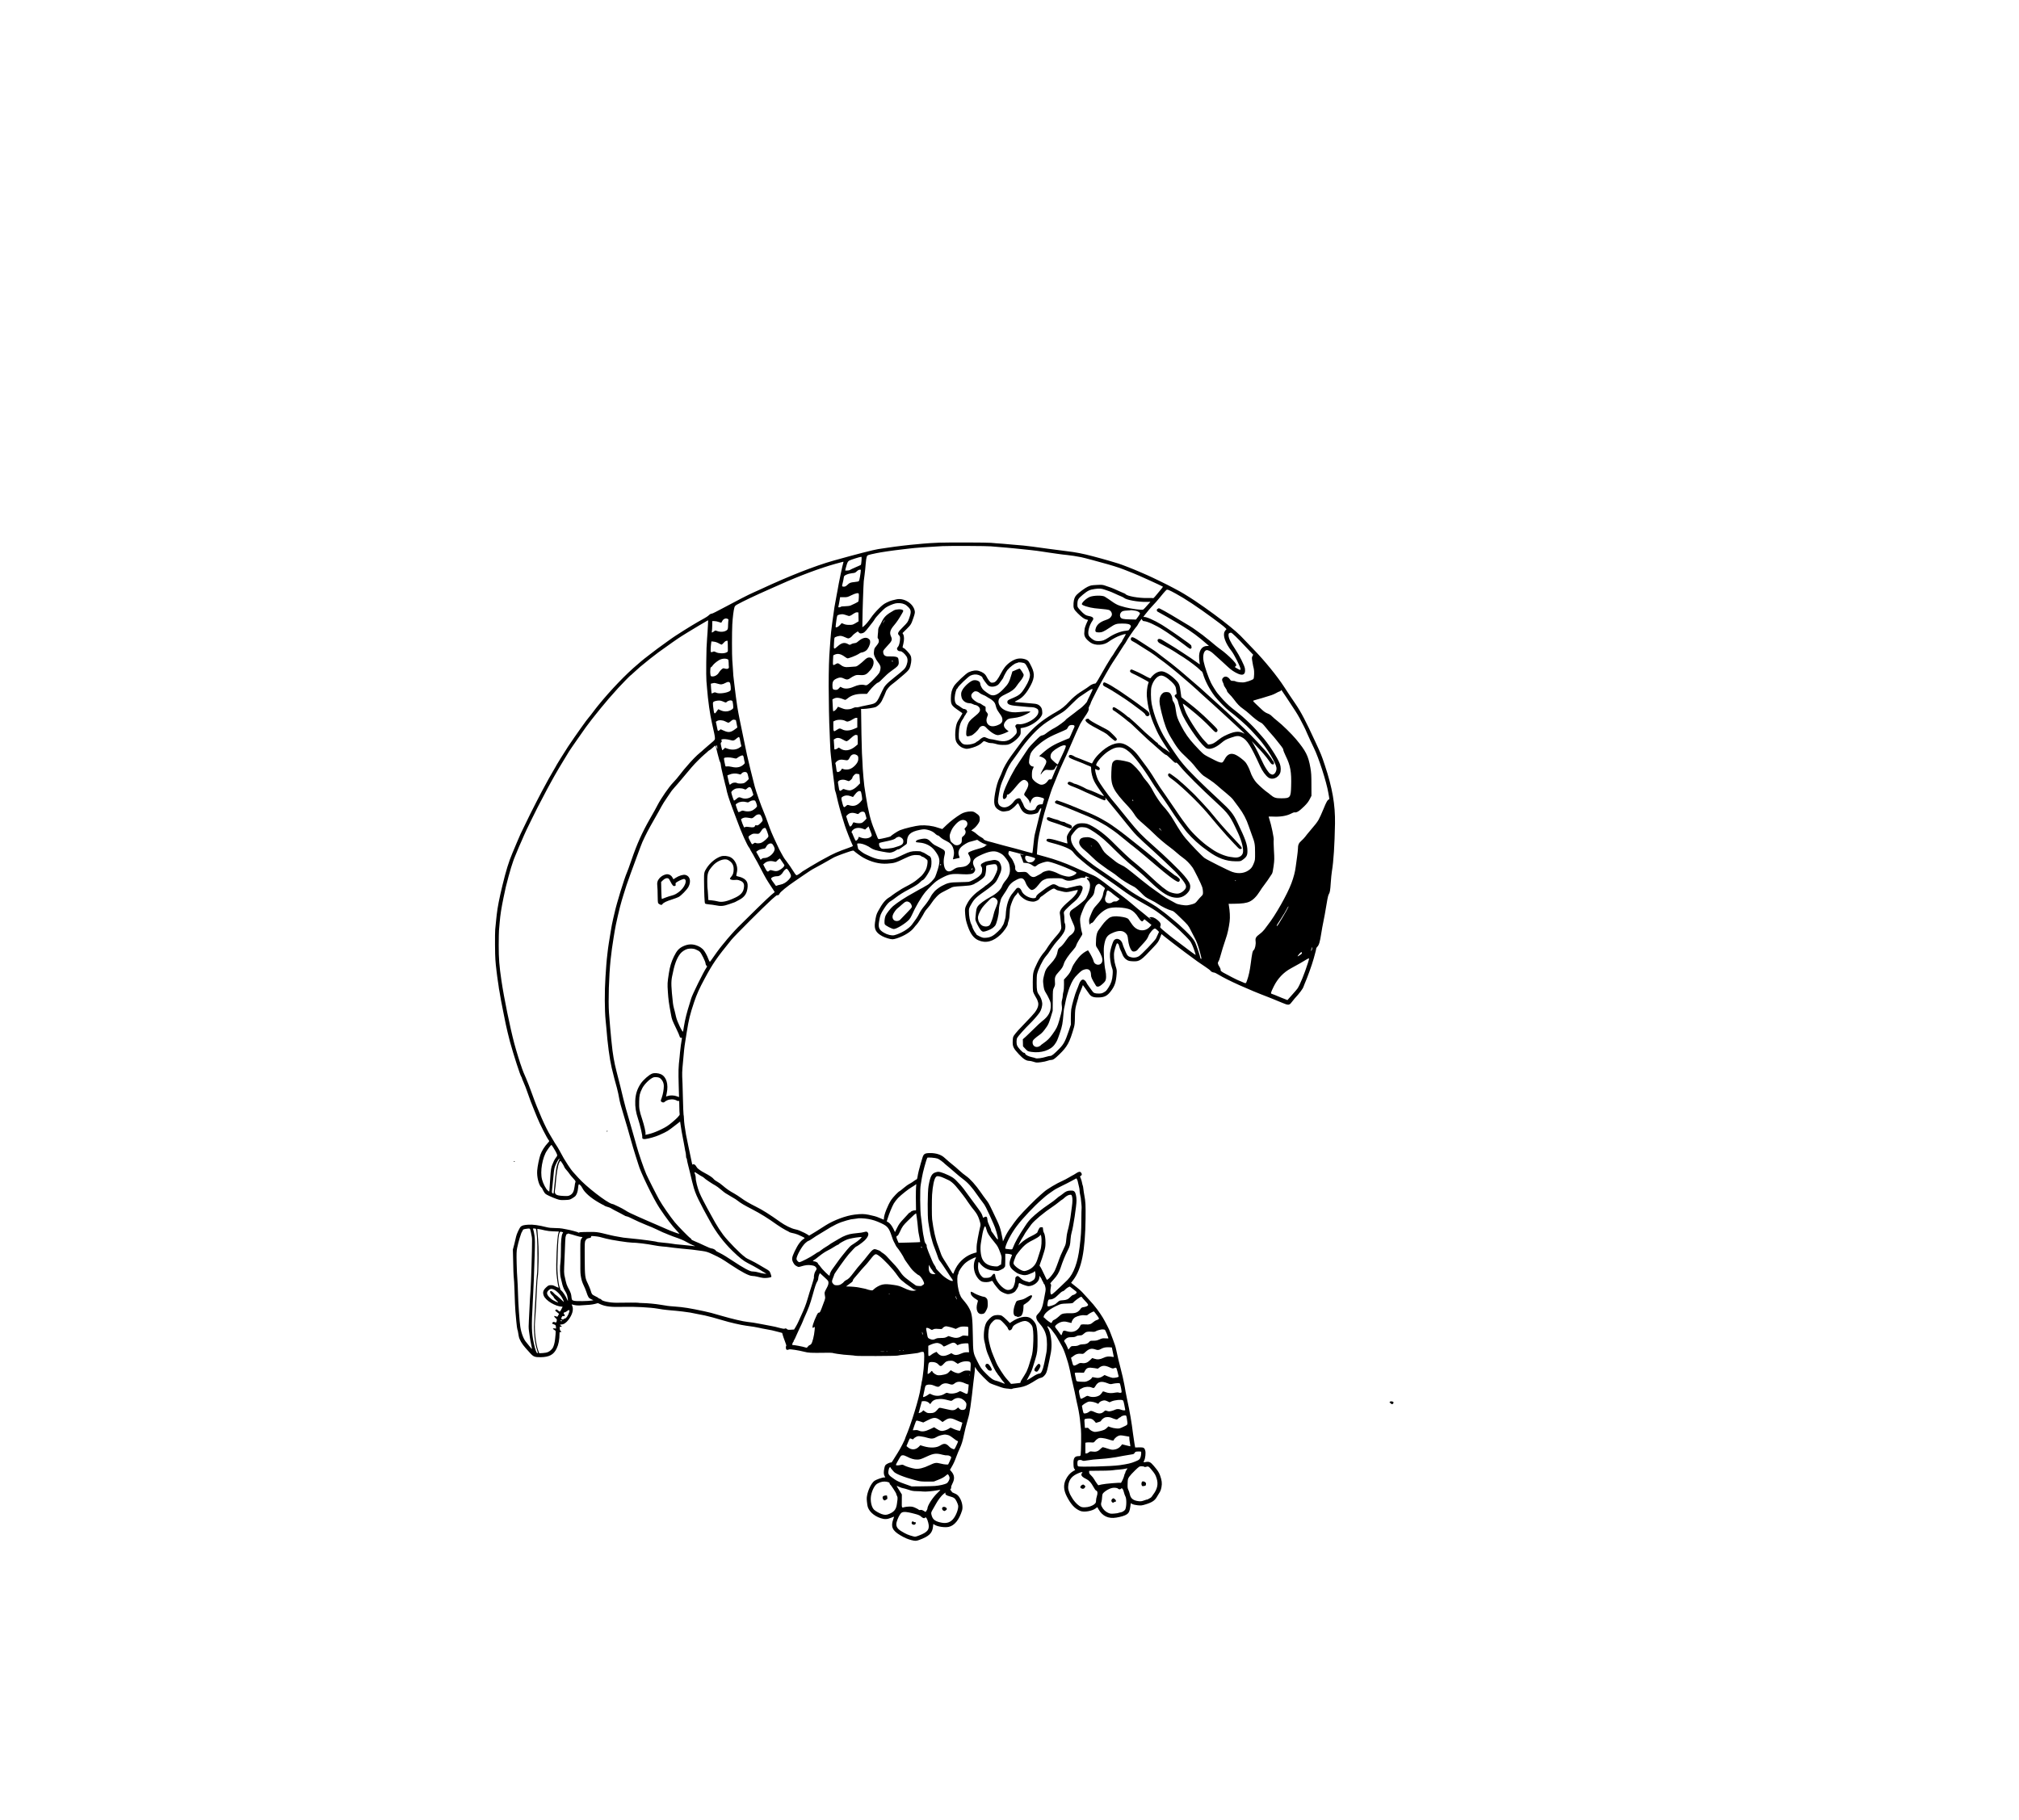 <?xml version="1.0" standalone="no"?>
<!DOCTYPE svg PUBLIC "-//W3C//DTD SVG 20010904//EN"
 "http://www.w3.org/TR/2001/REC-SVG-20010904/DTD/svg10.dtd">
<svg version="1.0" xmlns="http://www.w3.org/2000/svg"
 width="4550pt" height="4102pt" viewBox="0 0 4550 4102"
 preserveAspectRatio="xMidYMid meet">

<g transform="translate(0,4102) scale(0.1,-0.1)"
fill="#000000" stroke="none">
<path d="M21200 28790 c-183 -8 -333 -17 -410 -25 -25 -3 -72 -7 -105 -10
-190 -15 -507 -53 -680 -80 -49 -7 -110 -17 -135 -20 -25 -4 -61 -9 -80 -12
-98 -14 -509 -120 -1005 -259 -422 -119 -1005 -348 -1650 -649 -27 -13 -95
-44 -151 -68 -119 -52 -356 -174 -684 -350 -129 -70 -243 -127 -253 -127 -24
0 -51 -15 -80 -44 -12 -12 -54 -40 -92 -61 -195 -107 -387 -224 -660 -401 -33
-21 -116 -79 -184 -129 -68 -49 -141 -102 -163 -118 -22 -15 -45 -32 -51 -37
-7 -6 -84 -65 -172 -131 -88 -67 -178 -138 -200 -158 -22 -20 -57 -49 -76 -66
-257 -214 -604 -576 -884 -920 -22 -27 -49 -61 -60 -75 -97 -129 -149 -196
-159 -205 -25 -21 -291 -395 -462 -650 -74 -111 -284 -450 -284 -460 0 -2 -34
-61 -75 -130 -41 -70 -75 -128 -75 -130 0 -2 -26 -50 -58 -107 -32 -57 -78
-141 -102 -188 -24 -47 -77 -148 -117 -225 -70 -132 -216 -427 -305 -615 -22
-47 -48 -101 -58 -120 -10 -19 -46 -102 -80 -185 -34 -82 -82 -195 -105 -250
-82 -195 -142 -390 -223 -725 -69 -284 -109 -488 -127 -650 -2 -19 -7 -60 -10
-90 -7 -59 -11 -103 -25 -250 -8 -87 -5 -597 4 -680 2 -19 7 -73 10 -120 4
-47 11 -110 16 -140 5 -30 12 -84 15 -120 4 -36 10 -83 15 -105 4 -22 11 -67
15 -100 3 -33 8 -67 10 -75 2 -8 6 -28 9 -45 24 -153 45 -265 88 -475 27 -135
52 -255 54 -268 12 -63 69 -300 95 -397 82 -300 236 -776 259 -799 6 -6 10
-16 10 -23 0 -7 19 -54 41 -104 23 -51 59 -142 79 -203 57 -164 103 -288 155
-411 25 -60 57 -137 69 -170 55 -139 224 -472 264 -518 14 -16 13 -21 -19 -55
-79 -85 -138 -179 -171 -270 -28 -80 -65 -262 -72 -357 -11 -139 35 -328 93
-379 11 -11 21 -22 21 -27 0 -4 15 -33 33 -64 30 -53 38 -60 122 -100 50 -24
126 -55 170 -70 70 -24 91 -27 185 -23 94 3 110 6 155 32 28 16 61 38 74 50
35 32 62 103 68 183 3 39 9 77 14 84 12 19 55 -24 86 -85 50 -98 186 -217 365
-320 53 -31 100 -56 104 -56 4 0 15 -7 24 -15 8 -8 42 -21 74 -29 33 -9 66
-22 75 -30 9 -7 39 -24 66 -38 53 -26 243 -126 260 -137 6 -3 17 -6 25 -7 17
0 94 -34 161 -69 26 -14 78 -38 115 -54 38 -15 117 -49 176 -75 59 -25 111
-46 114 -46 4 0 52 -22 108 -49 120 -58 194 -91 202 -91 3 0 29 -11 57 -24 29
-13 79 -33 112 -44 175 -61 237 -86 309 -128 43 -25 107 -57 140 -70 69 -26
68 -27 -32 -14 -40 5 -127 14 -195 20 -138 11 -190 17 -262 30 -27 5 -106 14
-174 20 -68 6 -126 12 -130 14 -22 14 -360 60 -591 81 -85 8 -166 16 -180 19
-14 3 -68 12 -120 21 -52 8 -131 24 -175 35 -321 79 -291 75 -592 71 -72 -1
-113 -6 -113 -13 0 -7 -4 -7 -12 0 -16 13 -193 60 -268 72 -30 5 -75 13 -100
19 -25 6 -96 10 -159 11 -77 0 -138 6 -190 19 -184 46 -315 64 -415 57 -101
-7 -139 -17 -170 -44 -28 -26 -96 -170 -106 -227 -5 -27 -23 -104 -40 -170
l-32 -120 7 -280 c3 -154 7 -293 10 -310 9 -75 15 -184 20 -345 6 -207 14
-385 20 -455 3 -27 12 -128 20 -224 9 -96 20 -181 25 -190 8 -16 12 -34 31
-151 12 -72 71 -172 154 -265 25 -27 69 -76 98 -109 77 -86 107 -98 241 -97
194 3 293 56 360 195 45 93 64 195 66 348 0 21 4 26 20 23 25 -5 26 9 3 27
-12 9 -18 27 -19 56 0 40 1 43 23 37 28 -7 30 10 3 25 -30 16 -24 26 14 27 52
1 106 38 158 106 86 114 118 230 85 310 -9 20 -15 37 -14 37 1 0 25 -6 54 -14
28 -8 80 -12 115 -11 224 12 284 18 350 34 l73 19 50 -23 c122 -55 248 -69
531 -61 240 7 600 -12 761 -40 118 -20 128 -21 203 -29 36 -3 81 -8 100 -10
19 -2 71 -7 115 -10 73 -6 217 -24 320 -40 22 -4 94 -18 160 -32 66 -13 142
-29 169 -33 57 -11 270 -68 406 -110 145 -45 414 -107 520 -120 117 -14 265
-39 305 -50 17 -5 84 -19 150 -30 125 -22 134 -24 276 -61 l86 -23 12 -45 c7
-25 29 -90 50 -144 22 -53 35 -100 30 -103 -14 -8 -11 -70 4 -82 13 -11 29
-10 60 3 22 9 213 -20 337 -52 100 -26 145 -29 483 -24 81 1 151 0 156 -3 11
-7 181 -34 256 -40 33 -3 97 -8 143 -11 46 -3 102 -9 125 -14 53 -9 875 -6
942 4 28 4 59 9 70 12 11 2 49 6 85 9 36 3 90 9 120 14 30 5 87 12 125 16 39
3 83 12 99 20 16 8 44 14 62 14 31 0 33 -2 40 -46 6 -42 -1 -236 -12 -344 -12
-119 -32 -259 -38 -269 -2 -3 -7 -28 -10 -55 -4 -27 -9 -52 -10 -55 -2 -3 -7
-27 -10 -53 -28 -207 -217 -824 -332 -1085 -8 -17 -14 -34 -14 -38 0 -24 -114
-247 -169 -330 -25 -38 -67 -105 -92 -147 -25 -43 -48 -76 -51 -72 -9 9 -79
-17 -114 -42 -25 -18 -34 -35 -44 -85 -18 -83 -17 -137 4 -176 l17 -33 -28 0
c-39 0 -186 -53 -218 -78 -69 -54 -141 -200 -165 -332 -11 -59 -10 -86 7 -215
16 -124 139 -243 306 -296 85 -27 141 -24 226 10 39 17 71 28 71 26 0 -2 -9
-28 -19 -57 -61 -169 -22 -257 161 -364 100 -59 165 -86 250 -108 84 -21 106
-20 175 5 220 81 294 152 309 297 l7 62 31 -19 c68 -42 229 -65 317 -46 128
28 235 159 300 370 21 67 5 174 -37 256 -36 72 -73 108 -135 130 -32 12 -59
27 -59 34 0 6 -9 20 -20 30 -19 17 -19 20 -4 36 9 10 13 26 10 37 -4 11 7 44
29 86 54 104 46 189 -26 271 l-31 35 34 58 c45 76 69 128 113 247 20 55 54
136 75 180 38 80 68 177 90 290 16 82 64 275 90 360 30 101 38 140 60 288 19
129 53 409 65 537 4 36 13 112 21 169 8 58 14 125 14 149 l0 45 39 -60 c44
-68 257 -285 303 -309 17 -9 67 -29 112 -44 45 -15 108 -38 141 -50 33 -13 85
-24 115 -26 30 -2 70 -6 88 -10 18 -3 39 -1 45 4 7 6 53 15 104 21 111 14 199
40 273 82 30 18 69 39 85 48 17 9 55 33 85 53 30 20 73 39 95 43 29 5 51 18
80 49 42 44 55 76 85 216 10 47 23 108 29 135 35 164 42 205 47 293 9 152 -26
345 -77 428 -12 19 -19 38 -16 41 10 9 67 -37 93 -76 13 -20 43 -58 65 -86 22
-27 53 -75 69 -106 16 -31 54 -98 84 -149 38 -65 68 -135 102 -238 26 -81 49
-151 50 -157 1 -5 9 -37 19 -70 14 -52 47 -201 59 -275 3 -14 14 -63 26 -110
24 -93 74 -327 93 -430 3 -14 14 -65 26 -115 25 -111 50 -272 57 -374 3 -42
10 -103 14 -136 9 -63 4 -517 -6 -572 -6 -30 -9 -33 -45 -33 -93 0 -123 -46
-117 -180 2 -69 7 -92 22 -109 11 -12 17 -23 15 -24 -2 -2 -25 -15 -51 -30
-61 -35 -121 -105 -160 -186 -57 -119 -49 -240 24 -381 93 -181 180 -274 302
-325 83 -35 267 -5 349 58 l36 27 30 -53 c86 -149 220 -212 396 -183 103 16
198 45 237 73 49 33 67 73 81 174 l10 77 37 -19 c21 -11 72 -23 119 -27 71 -7
93 -5 160 15 156 45 225 89 272 173 11 19 28 49 39 65 42 64 52 89 65 158 16
84 8 150 -32 262 -27 72 -49 106 -142 216 -75 89 -105 102 -193 84 -43 -8 -44
-6 -22 37 24 46 37 169 24 219 -19 69 -36 79 -139 76 l-89 -2 -16 90 c-9 49
-23 146 -32 215 -31 256 -75 513 -130 761 -18 86 -36 174 -39 195 -3 22 -10
62 -15 89 -5 28 -12 61 -14 75 -16 89 -51 240 -80 349 -31 114 -65 258 -102
430 -7 36 -20 83 -28 105 -8 23 -29 82 -47 131 -17 50 -40 109 -50 132 -11 23
-19 45 -19 48 0 14 -109 228 -158 308 -29 49 -86 132 -126 185 -81 106 -88
114 -214 252 -48 52 -105 115 -127 139 -22 24 -74 70 -115 102 -41 32 -88 69
-103 82 l-29 24 49 64 c188 249 268 652 277 1384 3 315 0 377 -28 525 -8 41
-17 104 -21 139 -3 35 -10 71 -14 80 -5 9 -12 36 -16 61 -4 25 -16 67 -27 95
l-20 50 21 14 c25 16 27 38 5 69 -22 31 -54 27 -113 -13 -28 -19 -53 -35 -56
-35 -4 0 -49 -25 -101 -56 -52 -31 -119 -66 -147 -78 -122 -51 -358 -192 -422
-252 -11 -11 -45 -40 -75 -65 -102 -86 -391 -377 -493 -497 -55 -64 -155 -199
-214 -287 -52 -78 -82 -135 -131 -245 -9 -22 -11 -23 -12 -5 -1 11 -3 27 -5
35 -55 275 -52 268 -221 620 -92 192 -101 207 -159 280 -28 36 -79 106 -112
155 -112 163 -242 308 -331 369 -38 25 -108 83 -158 129 -49 45 -107 96 -129
112 -34 25 -161 133 -203 173 -72 67 -190 105 -323 103 -121 -1 -146 -17 -174
-116 -10 -33 -26 -87 -36 -120 -32 -107 -63 -234 -73 -307 -5 -33 -13 -49 -26
-53 -10 -3 -36 -20 -57 -36 -21 -17 -63 -44 -94 -60 -31 -15 -94 -60 -139 -99
-44 -38 -85 -70 -90 -70 -17 0 -149 -138 -186 -195 -78 -119 -164 -337 -164
-417 0 -16 -2 -28 -6 -28 -4 0 -49 19 -119 50 -43 19 -114 39 -218 60 -108 21
-163 22 -317 4 -198 -24 -468 -125 -655 -243 -55 -35 -116 -74 -135 -86 -19
-12 -60 -38 -90 -57 -30 -19 -75 -47 -101 -61 l-45 -27 -35 24 c-31 21 -81 46
-182 90 -20 10 -68 23 -105 31 -79 16 -226 89 -326 161 -243 173 -404 275
-551 347 -142 71 -253 135 -333 195 -44 32 -113 77 -154 100 -103 56 -181 110
-260 179 -37 33 -93 73 -124 89 -31 16 -66 41 -77 56 -25 34 -100 85 -202 138
-44 23 -89 50 -100 59 -11 10 -32 25 -47 34 -15 10 -37 35 -48 57 -20 39 -56
60 -79 45 -6 -3 -11 -5 -11 -3 0 4 -33 160 -90 428 -22 107 -45 220 -51 250
-29 170 -42 265 -45 345 -2 49 -6 97 -10 105 -3 8 -10 186 -15 395 -5 209 -11
416 -15 460 -3 44 0 134 6 200 6 66 17 194 26 285 15 171 23 234 69 510 48
297 74 405 166 680 61 182 119 311 240 535 183 340 270 466 603 875 75 92 721
738 905 905 63 57 118 102 123 99 17 -11 47 8 56 35 11 32 177 168 326 268 56
37 139 94 186 128 79 56 246 165 254 165 5 0 419 230 431 240 23 18 170 77
312 125 129 44 153 50 165 38 27 -28 155 -121 208 -151 181 -102 370 -149 545
-137 166 12 180 16 410 126 123 58 174 72 259 67 56 -2 80 -8 96 -23 12 -11
24 -18 27 -16 11 9 112 -65 115 -84 8 -47 -12 -155 -37 -206 -29 -57 -87 -135
-118 -157 -10 -8 -43 -36 -74 -63 -56 -49 -147 -106 -290 -179 -42 -22 -83
-46 -92 -54 -9 -7 -20 -15 -26 -17 -17 -7 -159 -103 -170 -115 -5 -7 -30 -24
-55 -39 -91 -55 -153 -132 -250 -309 -41 -74 -51 -110 -72 -261 -21 -149 22
-228 164 -305 68 -36 180 -70 231 -70 19 0 63 9 98 21 167 55 320 150 388 243
21 28 46 57 55 65 28 24 143 204 180 281 9 19 41 62 72 95 30 33 72 87 92 120
20 33 67 92 105 131 54 57 86 81 160 118 50 25 110 56 132 68 83 45 83 45 306
58 116 7 178 15 205 27 22 9 42 16 47 15 4 -1 7 2 7 8 0 5 6 10 14 10 16 0
129 75 177 117 17 16 37 39 44 53 15 29 29 126 28 187 -1 49 -1 49 116 68 98
16 114 11 131 -41 18 -52 6 -101 -50 -211 -44 -87 -58 -105 -127 -163 -42 -36
-81 -64 -85 -62 -4 1 -8 -2 -8 -7 0 -5 -46 -41 -102 -79 -131 -90 -233 -194
-291 -297 -62 -111 -67 -134 -56 -264 10 -113 20 -157 62 -277 60 -166 129
-258 232 -305 168 -76 337 -33 507 130 73 70 158 194 158 230 0 12 9 48 20 80
13 40 21 96 24 173 3 88 10 130 31 193 34 100 69 170 101 202 13 13 32 35 40
49 l16 24 20 -39 c19 -38 91 -102 153 -133 45 -24 111 -39 166 -40 58 0 135
40 149 77 5 13 19 29 32 36 13 6 50 33 83 59 75 59 163 115 192 122 15 4 32
-1 48 -14 14 -10 35 -21 47 -24 13 -2 50 -11 83 -20 101 -27 125 -27 236 0
103 25 139 31 139 22 0 -2 -8 -24 -19 -48 -20 -47 -89 -123 -191 -208 -152
-129 -209 -209 -195 -274 3 -17 11 -80 16 -141 5 -60 12 -129 15 -152 8 -58
-26 -118 -142 -245 -51 -56 -118 -144 -151 -196 -32 -52 -67 -104 -78 -116
-65 -72 -122 -159 -170 -258 -94 -198 -99 -216 -101 -428 -1 -102 2 -201 7
-220 5 -19 27 -66 50 -105 23 -38 42 -74 44 -80 1 -5 7 -23 13 -38 28 -68 2
-157 -73 -252 -30 -38 -115 -131 -188 -205 -148 -151 -235 -248 -275 -306 -23
-34 -27 -51 -30 -129 -5 -121 14 -161 136 -293 100 -108 168 -152 235 -152 21
0 65 -10 99 -21 58 -20 68 -21 162 -10 56 7 124 21 151 32 28 10 64 19 80 19
49 1 79 21 183 121 185 179 234 268 333 609 17 61 22 104 23 240 2 142 6 180
29 270 15 58 30 112 34 120 8 18 7 16 17 64 4 21 20 66 35 100 15 33 36 84 46
112 l18 52 56 -77 c31 -42 65 -89 75 -106 50 -77 96 -97 218 -96 137 2 201 34
285 146 85 112 114 202 127 385 6 77 4 94 -24 179 -33 103 -46 244 -29 324 21
93 53 187 64 187 14 0 36 -23 39 -42 4 -25 39 -123 45 -128 4 -3 15 -27 25
-55 28 -76 61 -121 111 -150 38 -23 60 -27 138 -31 150 -6 178 13 471 328 90
96 103 116 136 197 l35 89 60 -50 c33 -27 94 -75 135 -106 41 -31 77 -59 80
-62 8 -10 474 -358 537 -401 32 -23 109 -75 171 -116 63 -42 116 -82 119 -90
7 -18 56 -43 84 -43 12 0 56 -21 98 -47 205 -125 672 -336 1126 -508 39 -14
84 -32 100 -40 17 -7 50 -21 75 -31 25 -9 91 -37 146 -60 121 -52 150 -51 192
5 27 36 59 75 77 95 111 120 185 219 200 266 4 14 15 43 25 65 64 145 164 423
205 570 44 160 55 202 55 221 0 11 11 31 25 44 38 36 61 110 89 295 15 94 35
208 46 255 10 47 26 128 35 180 54 331 73 428 89 453 26 39 34 84 46 267 6 91
17 203 25 250 38 230 61 588 70 1075 7 426 -59 810 -230 1321 -73 220 -82 242
-211 521 -219 475 -326 678 -451 861 -76 109 -176 260 -248 372 -157 244 -444
597 -700 860 -73 74 -161 166 -196 204 -132 143 -228 227 -499 439 -86 67
-310 232 -410 301 -69 47 -129 89 -135 93 -68 51 -325 214 -410 260 -60 33
-132 72 -160 86 -117 64 -470 236 -585 286 -69 30 -143 62 -166 72 -136 60
-394 161 -480 188 -117 36 -335 100 -379 111 -16 4 -107 29 -201 54 -217 58
-386 91 -594 115 -91 11 -277 35 -415 54 -271 38 -468 64 -555 72 -30 2 -136
11 -235 20 -99 8 -200 17 -225 20 -25 2 -88 7 -140 10 -52 4 -111 9 -130 11
-65 8 -954 11 -1130 4z m1135 -85 c22 -2 103 -9 180 -15 77 -7 158 -13 180
-15 22 -2 94 -9 160 -15 225 -21 530 -55 615 -70 30 -5 105 -16 165 -25 61 -8
155 -21 210 -30 55 -8 147 -20 205 -25 97 -10 190 -25 315 -49 59 -11 412
-106 605 -161 188 -54 301 -93 432 -146 62 -25 129 -52 148 -59 75 -27 646
-287 658 -299 2 -3 -27 -40 -64 -84 -38 -43 -87 -102 -108 -130 -22 -28 -44
-48 -50 -44 -6 4 -63 5 -127 3 -192 -5 -466 43 -493 88 -4 5 -30 19 -59 29
-29 11 -91 38 -139 61 -81 39 -168 72 -283 108 -39 12 -75 14 -160 9 -136 -7
-143 -9 -219 -44 -57 -27 -193 -128 -244 -180 -43 -45 -63 -101 -69 -187 -7
-113 3 -138 96 -230 90 -89 150 -131 197 -140 19 -3 34 -8 34 -11 0 -2 -11
-26 -24 -52 -26 -53 -58 -145 -54 -158 1 -5 -1 -33 -5 -62 -13 -88 26 -153
137 -234 105 -76 304 -66 415 21 20 15 57 39 82 53 25 14 54 31 65 36 55 32
198 82 231 82 8 0 -6 -32 -36 -80 -28 -44 -47 -80 -43 -80 4 0 2 -4 -4 -8 -11
-7 -169 -244 -194 -292 -7 -13 -19 -30 -25 -37 -7 -6 -34 -47 -59 -90 -26 -43
-61 -100 -78 -128 -17 -27 -76 -130 -131 -228 -73 -131 -104 -177 -116 -174
-20 4 -100 -29 -121 -50 -14 -14 -98 -71 -222 -149 -81 -52 -173 -131 -244
-209 -86 -96 -176 -169 -290 -232 -251 -141 -449 -292 -599 -458 -38 -43 -81
-89 -95 -103 -23 -24 -108 -136 -195 -257 -20 -27 -78 -106 -129 -175 -88
-119 -178 -278 -206 -365 -7 -22 -27 -69 -45 -105 -49 -98 -82 -210 -109 -365
-41 -235 -24 -316 78 -378 60 -37 98 -46 156 -34 25 4 54 10 65 11 33 5 124
73 166 123 22 27 44 48 50 48 6 0 25 -33 42 -74 49 -117 113 -169 216 -178 59
-5 161 16 189 39 8 7 23 32 33 55 11 25 25 43 34 43 12 0 15 -6 9 -22 -17 -53
-66 -243 -95 -368 -17 -74 -37 -156 -45 -182 -12 -40 -22 -118 -50 -385 -3
-29 -8 -53 -12 -53 -4 0 -47 11 -97 25 -49 14 -99 27 -109 30 -10 2 -33 9 -50
15 -17 5 -74 21 -126 34 -205 53 -368 96 -435 116 -38 11 -77 22 -86 24 -136
33 -181 50 -191 71 -5 12 -31 32 -57 44 -25 12 -68 42 -94 66 -26 25 -65 54
-88 65 l-40 21 53 40 c29 21 72 67 95 102 35 51 42 70 43 110 0 72 -12 90 -99
148 -37 24 -55 29 -104 29 -76 0 -165 -23 -221 -58 -111 -67 -237 -164 -324
-247 -51 -49 -94 -91 -96 -92 -1 -1 -49 14 -107 33 -118 41 -261 58 -396 49
-91 -6 -354 -69 -451 -108 -55 -23 -195 -115 -213 -140 -6 -8 -209 -56 -257
-60 -19 -2 -26 6 -42 48 -10 28 -41 105 -69 172 -78 186 -132 400 -185 733
-39 240 -41 256 -56 425 -16 189 -19 231 -25 385 -3 80 -8 159 -10 175 -2 17
-7 206 -11 420 -3 215 -7 432 -7 483 l-2 92 45 0 c76 1 257 28 287 44 53 27
108 84 135 137 37 75 84 179 93 209 12 41 84 128 139 167 28 21 81 62 117 93
261 218 271 229 297 327 26 101 27 177 2 228 -25 51 -127 159 -159 170 -25 8
-25 3 -4 90 22 90 21 171 0 213 l-18 32 90 89 c101 101 105 106 156 255 29 84
36 118 31 148 -28 176 -251 314 -428 265 -29 -8 -68 -18 -87 -21 -19 -3 -71
-24 -116 -46 -67 -33 -100 -58 -186 -143 -58 -57 -131 -142 -165 -193 -65 -95
-132 -174 -174 -204 l-26 -18 2 146 c1 204 22 805 30 892 2 25 10 92 19 150 8
58 19 164 24 235 5 75 16 145 24 166 17 39 14 37 215 80 104 22 368 61 572 84
74 8 151 17 170 20 117 16 448 40 750 55 166 8 1020 4 1095 -5z m-2920 -322
c-4 -49 -10 -91 -14 -95 -3 -3 -55 -28 -116 -53 -60 -26 -118 -53 -129 -61
-11 -8 -40 -14 -64 -14 l-44 0 6 35 c4 20 17 65 29 102 19 55 29 71 57 88 32
18 237 83 268 84 11 1 12 -16 7 -86z m-408 -37 c-17 -44 -113 -503 -131 -626
-3 -19 -12 -69 -21 -110 -13 -63 -25 -129 -50 -275 -3 -19 -15 -106 -50 -355
-21 -153 -33 -262 -40 -370 -3 -52 -10 -147 -15 -210 -17 -203 -25 -476 -25
-845 0 -308 11 -869 20 -1000 1 -22 6 -128 9 -235 4 -107 9 -211 11 -230 2
-19 6 -66 10 -105 8 -96 53 -468 70 -588 8 -54 15 -116 15 -138 0 -23 6 -55
14 -72 8 -18 24 -77 35 -132 32 -145 80 -323 136 -500 12 -38 32 -104 45 -145
26 -83 132 -354 161 -412 11 -21 19 -41 19 -46 0 -5 -42 -24 -92 -41 -245 -86
-344 -129 -548 -243 -25 -14 -72 -40 -105 -57 -66 -36 -374 -220 -390 -233
-52 -44 -122 -88 -134 -86 -9 2 -24 17 -36 35 -90 140 -143 218 -190 278 -30
38 -62 83 -70 100 -8 16 -28 53 -45 80 -16 28 -37 65 -45 83 -9 18 -38 81 -66
140 -95 200 -147 323 -189 452 -23 68 -81 220 -107 280 -47 106 -163 435 -193
546 -43 163 -155 619 -175 714 -1 8 -13 62 -25 120 -12 58 -24 112 -25 120
-23 105 -97 463 -101 490 -3 19 -9 51 -15 71 -5 20 -18 87 -29 150 -11 63 -22
125 -24 139 -9 46 -55 394 -61 460 -4 36 -10 92 -15 125 -11 70 -17 148 -25
295 -3 58 -8 134 -12 170 -9 95 -9 642 0 805 9 158 29 320 47 381 10 33 21 45
64 69 145 79 397 199 721 342 94 41 208 92 255 113 418 188 893 366 1235 461
196 55 189 53 182 35z m393 -173 c-1 -58 -32 -239 -43 -250 -8 -9 -48 -18 -98
-22 -93 -9 -117 -18 -164 -66 -34 -34 -66 -45 -101 -36 -21 6 -21 6 -4 76 10
39 21 92 24 118 7 47 9 49 64 75 33 15 84 28 124 32 57 5 73 10 100 37 18 17
40 33 48 36 23 8 50 8 50 0z m5496 -444 c33 -11 77 -26 99 -34 22 -7 79 -31
126 -53 47 -23 110 -50 140 -62 30 -12 61 -28 70 -36 52 -47 313 -94 499 -91
l96 2 -26 -29 c-88 -102 -126 -142 -142 -148 -29 -12 -274 21 -393 52 -183 48
-203 58 -386 188 -32 22 -70 47 -85 55 -59 30 -240 27 -329 -5 -77 -29 -185
-126 -185 -167 0 -25 165 -77 290 -91 47 -5 114 -12 150 -15 84 -7 140 -15
165 -22 55 -15 89 -87 65 -134 -25 -47 -54 -69 -130 -94 -137 -46 -210 -110
-231 -206 -13 -58 3 -74 79 -74 64 0 110 20 236 105 128 86 154 95 286 95 122
0 173 -13 191 -47 10 -18 7 -26 -40 -97 -5 -8 -32 -15 -62 -18 -116 -8 -277
-71 -403 -158 -35 -24 -86 -51 -113 -60 -54 -19 -146 -21 -188 -5 -48 18 -122
79 -138 113 -33 70 6 228 85 340 38 53 10 86 -87 102 -65 11 -109 40 -183 122
-70 76 -72 79 -72 131 0 111 13 136 119 224 114 95 157 116 271 132 103 15
149 12 226 -15z m1601 -89 c211 -115 487 -298 826 -547 253 -186 330 -250 313
-260 -8 -4 -24 -25 -36 -45 -50 -86 12 -263 156 -446 52 -65 185 -328 199
-391 9 -40 -4 -40 -77 2 -53 30 -56 33 -38 45 37 23 24 56 -57 143 -74 78
-198 187 -273 239 -19 14 -42 30 -50 37 -8 7 -31 25 -51 40 -39 31 -118 97
-153 127 -11 10 -46 37 -76 60 -30 22 -58 45 -61 49 -4 5 -15 14 -26 20 -11 7
-62 44 -114 83 -52 39 -132 93 -179 121 -47 27 -139 83 -205 123 -264 162
-485 285 -485 270 0 -4 -9 -10 -20 -13 -13 -3 -20 -14 -20 -31 0 -20 9 -30 38
-44 56 -29 304 -170 415 -238 54 -32 112 -68 130 -78 197 -119 366 -245 557
-414 l35 -31 -43 -1 c-120 -1 -191 -111 -178 -279 3 -47 9 -99 12 -114 7 -28
6 -28 -62 23 -111 83 -508 343 -649 425 -55 32 -116 69 -136 82 -42 28 -85 30
-98 5 -14 -26 7 -61 49 -83 119 -62 304 -168 358 -205 35 -24 65 -44 67 -44 3
0 51 -30 107 -67 134 -87 329 -235 365 -277 16 -18 36 -35 44 -38 8 -3 21 -26
28 -49 46 -162 144 -348 267 -513 61 -80 260 -285 321 -328 131 -95 406 -336
488 -427 22 -25 65 -72 96 -105 31 -34 74 -82 97 -108 179 -209 373 -528 388
-641 10 -73 -38 -156 -91 -157 -19 0 -63 24 -75 41 -3 4 -16 21 -30 39 -31 40
-85 131 -111 190 -59 130 -171 354 -208 415 l-42 70 48 -50 c202 -212 272
-294 353 -410 38 -56 49 -65 76 -65 20 0 24 5 24 30 0 18 -8 37 -20 47 -11 10
-20 22 -20 27 0 10 -115 162 -170 223 -192 215 -429 458 -589 603 -57 52 -136
127 -175 165 -39 39 -143 135 -231 214 -88 79 -203 182 -254 230 -52 47 -120
109 -150 136 -31 28 -58 52 -61 55 -3 3 -47 41 -99 85 -52 44 -117 100 -145
125 -28 25 -78 68 -110 95 -32 28 -80 68 -106 90 -96 82 -232 189 -418 328
-23 18 -63 48 -88 68 -26 21 -84 61 -131 90 -47 30 -141 91 -210 136 -183 122
-224 139 -243 103 -17 -33 -2 -60 45 -80 24 -10 97 -54 162 -98 65 -43 138
-89 163 -103 40 -21 218 -144 230 -159 3 -4 37 -28 75 -55 39 -27 72 -52 75
-55 3 -3 23 -19 45 -35 22 -16 54 -41 70 -55 17 -14 51 -41 75 -60 58 -46 181
-150 254 -214 32 -28 73 -62 89 -76 17 -14 38 -32 47 -40 9 -8 52 -46 95 -85
44 -38 94 -83 110 -100 17 -17 48 -46 71 -65 23 -19 117 -104 210 -189 93 -85
211 -193 263 -240 52 -47 115 -106 140 -129 25 -24 91 -85 146 -135 190 -175
214 -200 175 -178 -112 63 -225 48 -444 -61 -33 -16 -89 -53 -125 -82 -91 -73
-131 -95 -186 -103 l-47 -6 -82 85 c-110 114 -320 429 -412 618 -27 55 -85
220 -78 220 5 0 64 -40 74 -50 3 -3 50 -41 105 -85 161 -128 322 -274 441
-399 100 -105 113 -116 135 -108 16 6 25 18 27 37 3 24 -14 45 -130 159 -73
72 -153 149 -178 171 -25 22 -83 74 -130 116 -47 41 -125 106 -175 144 -49 38
-115 89 -145 114 -30 25 -56 46 -57 46 -1 0 -7 43 -13 95 -20 167 -35 210 -93
272 -110 116 -236 201 -319 214 -61 10 -140 -20 -202 -77 -30 -27 -58 -58 -61
-68 -5 -16 -14 -14 -88 23 -45 23 -84 44 -87 47 -8 8 -191 95 -233 110 -35 12
-40 12 -52 -5 -22 -29 -4 -55 55 -80 30 -12 101 -48 158 -79 56 -31 104 -57
107 -57 3 0 25 -12 49 -27 l44 -28 -14 -40 c-21 -61 -35 -196 -29 -277 19
-234 78 -458 183 -689 11 -24 31 -69 44 -99 37 -83 111 -210 208 -356 l87
-131 -64 49 c-35 26 -68 48 -73 48 -5 0 -32 20 -60 45 -28 25 -55 45 -60 45
-5 0 -12 9 -15 20 -3 11 -11 20 -16 20 -6 0 -29 18 -52 39 -49 46 -87 80 -140
124 -53 44 -86 74 -212 196 -60 58 -135 126 -165 151 -30 25 -56 48 -58 52 -2
5 -8 8 -13 8 -6 0 -20 9 -32 21 -74 70 -276 209 -305 209 -36 0 -40 -61 -6
-74 27 -10 262 -187 320 -241 6 -5 21 -17 34 -25 25 -17 51 -42 275 -255 88
-84 176 -166 195 -181 19 -16 40 -33 46 -39 6 -5 41 -37 79 -70 37 -33 102
-90 144 -128 42 -37 82 -65 89 -62 7 2 56 -39 109 -92 82 -83 98 -95 113 -85
16 10 30 -4 111 -101 115 -140 459 -482 790 -786 294 -271 323 -312 504 -706
85 -186 127 -368 103 -445 -23 -73 -102 -111 -201 -96 -23 3 -62 8 -87 12
-110 15 -285 88 -395 166 -22 16 -56 39 -75 52 -145 96 -376 314 -481 454 -40
53 -92 122 -114 152 -23 30 -115 163 -204 295 -89 132 -180 265 -202 295 -74
102 -138 197 -205 306 -111 182 -154 244 -285 418 -41 54 -89 119 -108 145
-90 120 -228 230 -334 266 -152 51 -356 -33 -548 -226 -52 -51 -101 -113 -123
-152 l-37 -66 -52 20 c-29 12 -59 23 -67 26 -8 3 -28 11 -45 18 -54 23 -190
76 -200 78 -5 1 -12 4 -15 7 -3 3 -25 15 -48 27 -49 26 -87 22 -95 -7 -8 -32
13 -46 138 -95 150 -58 207 -81 270 -110 28 -12 60 -25 73 -29 19 -7 22 -14
22 -65 0 -74 30 -193 69 -271 33 -66 110 -182 198 -298 14 -18 23 -35 22 -37
-4 -2 -59 21 -174 75 -64 30 -168 71 -195 77 -14 3 -36 14 -50 23 -32 22 -208
100 -226 100 -8 0 -22 4 -32 9 -79 43 -112 50 -132 26 -29 -35 -2 -55 160
-115 42 -16 116 -48 165 -72 50 -24 117 -55 150 -68 33 -13 120 -52 194 -87
74 -35 142 -63 151 -63 23 0 33 26 19 53 -8 17 -5 16 10 -4 17 -22 183 -224
250 -304 13 -16 122 -150 216 -267 212 -262 213 -263 615 -627 157 -143 329
-304 474 -446 62 -61 166 -183 209 -246 52 -76 58 -118 22 -164 -35 -47 -95
-86 -148 -96 -41 -8 -120 6 -192 33 -75 29 -227 150 -430 343 -124 118 -273
248 -424 370 -60 49 -243 220 -316 295 -229 236 -388 369 -570 472 -105 60
-144 71 -240 72 -82 0 -129 -16 -180 -61 -39 -35 -103 -119 -135 -178 -29 -54
-31 -66 -26 -120 2 -33 8 -70 11 -82 7 -21 2 -20 -122 18 -250 78 -333 90
-347 52 -12 -31 12 -46 120 -73 249 -63 426 -138 472 -199 51 -67 87 -103 202
-200 168 -141 223 -182 445 -332 44 -30 85 -58 92 -64 7 -5 55 -39 108 -75 53
-36 151 -105 218 -155 195 -143 344 -239 562 -360 129 -71 257 -152 316 -199
15 -12 39 -30 55 -41 52 -37 319 -262 404 -341 89 -83 204 -200 240 -246 28
-36 77 -146 101 -227 11 -36 22 -72 24 -79 5 -13 -31 9 -86 52 -14 12 -36 28
-49 36 -12 8 -95 70 -183 138 -89 68 -180 136 -202 152 -22 16 -47 35 -55 43
-8 7 -64 53 -123 101 -82 67 -107 92 -102 105 26 60 11 97 -62 156 -60 49
-117 71 -157 61 l-26 -6 33 -31 c51 -49 -43 20 -143 106 -20 16 -53 44 -74 60
-21 17 -52 42 -70 56 -17 15 -86 73 -154 130 -68 57 -144 119 -170 137 -26 19
-83 61 -126 95 -44 34 -96 73 -116 87 -21 14 -52 37 -71 53 -50 40 -209 160
-228 172 -9 6 -30 19 -46 31 -45 31 -108 61 -219 106 -102 40 -209 86 -325
140 -185 85 -431 173 -638 228 -65 17 -133 36 -152 42 l-34 10 7 97 c16 218
23 266 82 516 8 33 23 98 34 145 37 166 193 670 240 775 5 11 34 83 65 160 31
77 71 174 87 215 17 41 57 130 89 197 33 67 59 124 59 127 0 2 15 37 34 78 19
40 64 145 101 232 62 146 121 279 178 396 12 25 57 96 100 159 79 114 102 161
91 193 -3 10 6 37 20 61 14 24 26 49 26 57 0 26 242 492 348 670 46 78 77 131
96 165 15 27 51 82 171 265 56 85 108 166 115 180 7 14 16 27 19 30 9 7 61 89
61 95 0 13 184 282 211 308 16 16 35 43 43 60 8 18 29 53 48 80 l35 47 13 -25
c8 -14 22 -25 34 -25 74 0 274 -91 441 -199 39 -25 78 -50 87 -56 58 -36 281
-195 374 -267 141 -109 148 -113 168 -92 9 9 13 21 9 27 -4 7 -6 19 -5 28 2
11 -23 35 -70 68 -40 27 -82 57 -93 66 -71 55 -402 281 -499 340 -176 107
-364 189 -407 178 -18 -5 -15 3 22 49 82 103 124 153 149 178 45 45 172 188
188 212 19 28 133 160 147 170 22 17 55 4 212 -82z m-7144 -3 c7 -19 -1 -169
-10 -177 -14 -13 -137 -75 -178 -90 -22 -8 -77 -14 -122 -15 -52 0 -87 -5 -94
-12 -7 -7 -24 -13 -37 -13 -18 0 -22 4 -18 18 3 9 8 33 11 52 3 19 7 42 9 50
1 8 6 36 11 63 l7 47 82 -1 c77 -1 86 1 175 45 94 46 154 58 164 33z m1017
-232 c16 -9 33 -16 37 -17 5 -1 28 -20 52 -42 78 -73 83 -114 29 -264 -30 -84
-35 -91 -139 -196 -119 -119 -130 -145 -87 -188 18 -18 22 -33 22 -73 -1 -68
-22 -155 -44 -180 -28 -33 -31 -42 -19 -68 12 -25 35 -37 76 -37 27 0 89 -53
128 -110 34 -49 36 -118 7 -197 -32 -84 -44 -97 -282 -287 -180 -145 -214
-182 -267 -296 -130 -282 -130 -282 -301 -317 -153 -31 -191 -39 -227 -50 -16
-6 -44 -8 -61 -6 -20 2 -48 -5 -75 -19 -29 -15 -67 -24 -110 -26 -55 -3 -78 1
-143 27 -43 17 -79 31 -81 31 -2 0 -14 -18 -26 -39 -19 -34 -72 -72 -83 -60
-3 2 -7 63 -10 134 l-7 130 35 19 c57 30 124 23 246 -28 10 -4 31 6 55 27 87
74 192 107 343 107 l100 0 53 68 c69 88 167 181 200 188 15 3 60 43 111 98 49
52 125 120 181 159 164 117 177 133 170 220 -6 78 -15 92 -69 104 -26 6 -81 9
-121 7 -93 -6 -137 12 -153 62 -7 19 -9 47 -5 61 3 14 46 67 94 117 103 107
115 137 81 210 -38 84 -21 147 71 255 56 65 112 148 175 259 34 59 36 65 20
80 -27 27 -149 23 -201 -6 -160 -90 -219 -144 -271 -251 -20 -42 -47 -92 -60
-112 -13 -22 -23 -53 -23 -75 0 -22 -4 -72 -9 -112 -6 -55 -5 -75 4 -83 19
-16 26 -62 14 -93 -6 -16 -30 -51 -54 -80 -39 -46 -44 -58 -50 -118 -6 -61 -4
-74 23 -133 16 -36 46 -85 65 -108 56 -68 69 -109 56 -170 -6 -29 -18 -64 -28
-78 -32 -49 -187 -210 -236 -245 -47 -34 -50 -35 -92 -25 -66 17 -149 4 -239
-36 -105 -48 -203 -56 -265 -24 l-41 21 -33 -35 c-27 -29 -41 -35 -72 -35 -63
1 -74 16 -74 100 0 90 20 122 98 157 63 29 108 27 173 -7 49 -25 87 -20 137
18 18 14 55 36 83 48 42 20 60 22 128 18 116 -8 150 9 242 118 102 122 85 278
-31 278 -39 0 -64 -15 -124 -73 -22 -21 -67 -60 -101 -85 -54 -42 -66 -47
-115 -48 -30 -1 -85 -5 -122 -9 -78 -9 -132 6 -194 56 -43 34 -58 36 -102 9
-61 -38 -65 -33 -59 88 3 59 6 108 6 110 1 2 17 10 36 18 70 29 137 14 225
-51 26 -19 53 -35 59 -35 32 0 199 65 244 95 28 19 56 35 62 35 30 0 88 24
115 47 45 37 90 132 90 188 0 36 -5 51 -25 69 -60 55 -147 35 -254 -58 -24
-22 -46 -31 -73 -33 -22 -1 -55 -11 -74 -22 -33 -20 -35 -20 -67 -2 -82 48
-147 35 -236 -44 -91 -81 -94 -78 -86 58 3 61 8 119 11 128 6 23 106 53 152
45 21 -3 61 -17 90 -31 28 -14 59 -25 67 -25 27 0 69 27 93 59 12 17 45 46 73
65 l50 34 25 -25 c21 -21 30 -24 67 -18 47 8 74 31 157 140 29 39 68 88 86
110 18 23 40 54 48 70 24 46 194 224 250 261 57 38 159 81 220 94 54 12 149 4
186 -15z m5221 -151 c47 -7 99 -39 99 -61 0 -10 -20 -45 -45 -78 l-45 -60
-143 4 c-148 3 -187 13 -207 50 -28 53 4 123 63 139 18 5 61 10 97 11 35 1 66
4 68 6 4 4 48 0 113 -11z m-6244 -139 l2 -100 -67 -40 c-62 -37 -72 -40 -142
-40 -52 0 -90 6 -123 20 l-49 20 -27 -31 c-36 -40 -71 -64 -94 -64 -20 0 -21
-12 4 175 6 44 15 85 20 91 15 18 90 34 129 28 19 -3 58 -15 87 -25 58 -22 62
-21 153 41 30 20 55 30 75 28 l30 -3 2 -100z m-2946 -46 c12 -6 18 -17 15 -27
-3 -9 -6 -59 -8 -109 -1 -79 -5 -96 -22 -112 -47 -44 -145 -54 -223 -25 -39
15 -45 15 -61 2 -9 -9 -28 -21 -41 -28 -23 -12 -23 -11 -18 21 4 19 7 78 8
132 l1 97 49 0 c26 0 72 -9 101 -21 29 -11 54 -17 55 -12 2 4 12 23 23 41 29
47 79 64 121 41z m-446 -121 c-3 -51 -8 -131 -10 -178 -3 -47 -7 -110 -10
-140 -12 -155 -15 -242 -19 -540 -2 -179 -1 -368 4 -420 4 -52 11 -126 14
-165 21 -272 67 -596 111 -785 50 -219 64 -286 66 -327 3 -39 0 -46 -41 -84
-25 -23 -76 -66 -115 -98 -38 -31 -83 -70 -100 -87 -16 -17 -50 -47 -75 -66
-78 -62 -200 -187 -306 -314 -23 -27 -52 -60 -64 -74 -12 -14 -50 -61 -83
-105 -56 -73 -103 -128 -164 -192 -90 -94 -261 -341 -343 -497 -58 -110 -52
-100 -173 -312 -179 -314 -293 -569 -415 -925 -60 -174 -86 -246 -103 -284
-59 -134 -233 -697 -278 -905 -7 -30 -21 -91 -32 -136 -11 -45 -24 -105 -29
-135 -5 -30 -11 -65 -14 -79 -2 -14 -12 -70 -21 -125 -9 -55 -24 -152 -35
-215 -10 -63 -24 -164 -30 -225 -6 -60 -13 -121 -15 -135 -4 -24 -17 -200 -30
-400 -22 -332 -20 -751 4 -985 6 -60 13 -135 16 -165 26 -348 73 -700 119
-895 36 -154 93 -372 117 -450 15 -50 45 -187 64 -298 7 -38 26 -107 80 -287
81 -270 122 -410 170 -585 25 -93 74 -255 107 -360 34 -104 63 -194 64 -200
38 -155 342 -782 477 -984 156 -234 290 -410 395 -518 33 -35 57 -63 53 -63
-23 1 -192 62 -281 103 -30 14 -120 53 -200 87 -80 33 -179 76 -220 95 -41 18
-142 63 -225 99 -188 83 -225 102 -300 150 -33 21 -98 56 -145 78 -47 21 -92
43 -100 47 -9 5 -30 12 -47 15 -113 25 -591 396 -760 589 -54 62 -110 123
-124 137 -15 14 -65 84 -112 155 -82 127 -99 156 -187 320 -23 44 -58 101 -76
127 -18 26 -45 68 -59 95 -14 26 -44 77 -67 113 -106 166 -284 569 -412 930
-47 132 -118 317 -142 368 -26 55 -85 199 -89 217 -1 5 -5 17 -8 25 -27 66
-126 386 -168 545 -96 365 -231 1024 -288 1410 -49 330 -62 498 -62 795 1 157
3 308 6 335 2 28 9 106 15 175 16 187 37 321 87 565 41 204 62 291 115 485 28
106 87 301 94 311 3 5 7 17 9 27 2 11 22 63 45 118 23 54 62 149 87 209 26 61
61 142 80 182 18 40 33 74 33 77 0 15 350 725 370 751 5 6 29 53 55 105 42 84
142 270 198 370 11 19 42 75 69 124 28 49 68 119 90 155 22 36 70 116 106 176
124 206 148 245 192 306 19 27 76 108 125 180 140 204 250 355 313 433 31 39
60 75 64 81 4 5 22 28 40 50 19 22 69 85 112 139 87 109 249 297 390 451 95
103 273 285 280 285 3 0 17 12 33 28 37 35 143 131 174 157 167 139 316 257
417 331 225 163 456 325 522 365 36 22 94 59 130 81 84 53 462 278 467 278 2
0 1 -42 -2 -92z m3976 75 c-5 -10 -17 -27 -26 -38 -16 -19 -17 -19 -3 5 26 46
29 50 34 50 3 0 0 -8 -5 -17z m7856 -295 c59 -49 210 -204 416 -425 l39 -41
-17 -32 c-16 -31 -16 -39 0 -134 9 -56 22 -122 30 -147 14 -49 10 -199 -6
-230 -12 -24 -179 -81 -237 -81 -69 0 -155 12 -170 25 -7 6 -33 10 -57 10 -39
0 -48 4 -67 33 -45 65 -111 82 -153 39 -30 -29 -31 -58 -5 -108 11 -20 20 -46
20 -56 0 -11 16 -40 35 -65 19 -26 35 -56 35 -67 0 -13 22 -43 53 -73 29 -28
73 -78 97 -111 87 -117 134 -166 214 -222 44 -31 108 -82 141 -113 97 -91 209
-178 253 -195 30 -12 58 -39 113 -108 40 -51 98 -119 129 -152 31 -33 84 -96
118 -140 34 -44 82 -105 107 -135 28 -34 45 -65 45 -81 0 -14 24 -76 54 -137
107 -216 133 -364 123 -683 -7 -257 -20 -273 -222 -273 -124 -1 -166 13 -247
82 -23 21 -56 46 -73 57 -40 25 -167 137 -232 205 -56 58 -119 168 -148 260
-21 66 -77 175 -108 210 -43 49 -150 131 -210 161 -110 56 -193 27 -255 -89
-17 -33 -39 -65 -47 -72 -23 -19 -80 -6 -170 40 -44 23 -120 62 -170 87 -94
49 -116 69 -294 262 -130 140 -218 266 -305 435 -82 159 -99 210 -116 336 -16
119 -28 164 -56 201 -15 20 -24 47 -24 68 -1 48 -32 115 -64 136 -35 23 -112
22 -145 -3 -43 -31 -69 -80 -77 -138 -9 -75 -2 -122 45 -317 62 -251 114 -391
203 -542 140 -238 197 -312 360 -462 64 -60 133 -131 154 -158 74 -98 188
-225 223 -248 20 -13 82 -54 139 -91 57 -37 136 -97 175 -133 40 -36 127 -111
195 -166 70 -56 139 -121 160 -150 20 -29 79 -108 130 -175 101 -135 172 -270
222 -421 17 -52 51 -146 75 -210 62 -162 69 -203 69 -391 1 -164 1 -165 -32
-247 -27 -65 -44 -92 -80 -124 -104 -91 -250 -114 -400 -63 -85 29 -555 265
-625 313 -49 33 -313 307 -426 441 -73 86 -139 186 -272 410 -72 123 -160 240
-245 330 -50 53 -170 232 -215 321 -44 89 -112 189 -171 254 -27 30 -61 76
-76 103 -51 92 -205 258 -272 292 -46 24 -221 60 -288 60 -40 0 -57 -6 -81
-26 -40 -34 -48 -69 -56 -249 -14 -307 35 -406 386 -780 48 -51 103 -121 123
-155 53 -89 83 -121 241 -257 77 -67 174 -155 215 -198 84 -85 243 -221 365
-310 44 -32 109 -85 145 -118 36 -33 100 -84 142 -114 71 -50 147 -126 210
-213 39 -52 204 -387 222 -449 9 -30 16 -80 16 -111 0 -51 -3 -59 -36 -91 -20
-18 -58 -62 -86 -96 -45 -57 -56 -65 -115 -83 -36 -11 -89 -23 -117 -26 -61
-7 -219 20 -256 44 -14 9 -71 40 -127 69 -57 29 -145 84 -196 121 -51 38 -113
82 -137 97 -52 33 -193 139 -302 228 -364 296 -385 311 -466 348 -46 21 -102
54 -125 74 -23 19 -87 70 -142 113 -111 87 -133 113 -191 221 -56 105 -113
161 -201 196 -62 24 -82 27 -145 23 -80 -5 -118 -23 -136 -64 -33 -71 1 -139
113 -230 39 -31 113 -99 165 -150 53 -52 117 -109 142 -127 26 -17 82 -59 125
-92 43 -34 118 -85 166 -115 49 -30 121 -83 160 -118 64 -56 228 -158 357
-222 26 -13 89 -67 150 -129 97 -99 113 -111 215 -161 61 -29 137 -72 170 -96
82 -57 234 -132 300 -147 50 -11 63 -22 218 -173 159 -154 167 -164 215 -260
27 -54 72 -143 101 -196 36 -69 64 -141 95 -250 55 -195 60 -219 41 -211 -8 3
-15 13 -15 23 0 25 -82 272 -113 341 -31 69 -93 144 -223 270 -121 118 -187
176 -284 254 -41 32 -81 65 -88 72 -8 7 -30 26 -50 41 -21 15 -39 30 -42 33
-3 3 -43 34 -90 67 -47 34 -89 65 -95 70 -19 15 -190 118 -270 163 -89 49
-100 55 -206 119 -41 24 -76 47 -79 50 -3 3 -32 23 -65 44 -33 22 -71 50 -85
62 -39 34 -229 169 -444 315 -254 173 -235 159 -281 194 -345 258 -498 439
-500 590 0 35 5 67 13 75 6 8 31 41 54 73 23 32 61 70 84 86 37 24 51 27 112
26 83 -2 129 -22 274 -118 136 -91 252 -192 464 -406 101 -102 239 -231 305
-286 67 -55 127 -105 133 -110 6 -6 38 -33 71 -60 79 -65 147 -127 275 -249
228 -217 360 -310 492 -346 137 -37 247 -11 338 80 53 53 72 94 73 156 1 63
-34 126 -133 243 -111 131 -450 460 -710 687 -242 213 -341 315 -530 549 -273
338 -327 404 -400 490 -90 107 -267 358 -304 433 -28 56 -66 187 -66 229 0 23
1 23 30 8 37 -19 54 -19 70 0 17 20 -8 58 -50 76 -25 12 -30 18 -25 38 17 69
165 229 276 299 101 64 160 86 235 86 83 0 141 -25 232 -102 111 -93 323 -374
502 -663 49 -79 90 -142 136 -205 145 -205 195 -277 229 -329 99 -154 234
-352 257 -380 10 -12 97 -129 118 -159 68 -99 234 -268 363 -371 21 -16 44
-35 50 -40 7 -6 63 -48 126 -93 217 -157 400 -224 611 -226 106 -1 118 1 150
23 103 71 124 108 122 216 -2 140 -45 260 -223 630 -99 207 -152 272 -415 515
-403 373 -696 665 -809 805 -22 28 -42 52 -45 55 -29 26 -216 297 -352 510
-139 217 -267 543 -315 798 -19 104 -22 318 -4 382 36 134 122 238 206 251 56
9 145 -42 249 -141 75 -72 94 -106 102 -183 2 -29 7 -61 9 -72 3 -14 -3 -24
-18 -30 -34 -15 -32 -43 6 -80 19 -18 37 -48 41 -67 14 -73 80 -267 114 -333
145 -290 446 -701 540 -736 76 -29 195 15 317 117 90 75 112 87 235 129 121
42 164 44 233 9 121 -61 207 -198 416 -657 50 -109 123 -209 185 -254 85 -60
215 -12 263 97 22 51 21 144 -4 212 -50 136 -272 476 -408 623 -20 22 -76 85
-125 140 -78 88 -173 181 -313 305 -35 31 -124 103 -247 200 -68 54 -169 154
-233 230 -40 47 -74 87 -77 90 -22 22 -118 175 -149 237 -57 115 -143 364
-166 481 -26 128 2 241 63 257 30 7 94 -23 142 -67 41 -37 96 -87 203 -183 43
-38 106 -96 140 -129 70 -66 144 -116 225 -152 121 -53 175 -14 158 114 -9 69
-123 295 -226 449 -100 148 -141 236 -144 302 -1 45 7 53 56 60 4 1 24 -13 45
-31z m-11386 -225 c0 -43 1 -99 2 -126 2 -45 0 -48 -33 -64 -54 -27 -173 -24
-232 5 -37 19 -51 21 -67 13 -11 -6 -28 -11 -38 -11 -17 0 -19 8 -17 68 0 37
5 91 9 121 l7 54 55 -6 c34 -4 74 -17 108 -36 30 -17 60 -31 66 -31 7 0 27 18
46 39 18 22 43 42 56 44 12 2 25 5 30 6 4 0 7 -34 8 -76z m2 -345 c13 -7 17
-23 18 -76 0 -37 3 -79 5 -95 6 -37 -33 -54 -90 -37 -36 11 -41 10 -75 -18
-20 -16 -47 -49 -61 -73 -31 -54 -97 -91 -150 -86 -34 4 -35 6 -41 53 -3 27
-5 56 -3 64 1 8 3 32 3 53 1 22 6 37 14 37 6 0 22 15 34 34 23 36 84 88 145
125 63 38 150 46 201 19z m3717 -44 c0 -8 -4 -12 -10 -9 -5 3 -10 10 -10 16 0
5 5 9 10 9 6 0 10 -7 10 -16z m-3677 -476 c22 -17 36 -160 18 -182 -40 -49
-243 -82 -314 -53 -35 15 -41 15 -72 0 -19 -9 -37 -15 -39 -12 -2 2 -7 52 -11
111 l-6 107 28 7 c15 3 35 8 44 10 8 2 44 -5 80 -16 73 -24 107 -21 176 16 52
27 72 30 96 12z m8180 -154 c3 -4 -23 -64 -58 -134 -36 -70 -65 -132 -65 -138
0 -18 -110 -131 -159 -164 -25 -17 -80 -59 -121 -93 -41 -33 -103 -80 -137
-104 -34 -24 -64 -49 -67 -56 -7 -20 -182 -148 -244 -179 -67 -34 -144 -84
-202 -130 -27 -22 -61 -39 -85 -42 -35 -6 -56 -23 -161 -128 -66 -66 -132
-137 -145 -157 -114 -168 -299 -448 -299 -452 0 -3 -21 -41 -47 -84 -66 -111
-177 -344 -207 -436 -32 -94 -34 -162 -7 -176 25 -14 77 39 73 75 -3 19 1 24
17 24 29 0 81 50 191 184 119 145 172 174 233 126 56 -44 55 -104 -4 -208 -64
-113 -64 -97 0 -161 37 -37 62 -71 71 -99 l14 -43 18 49 c35 94 99 122 214 92
33 -9 65 -20 72 -24 12 -7 12 -32 1 -51 -4 -5 -9 -27 -13 -47 -7 -37 -8 -38
-50 -38 -53 0 -88 -25 -110 -79 -12 -33 -22 -42 -53 -50 -103 -29 -193 14
-224 106 -6 21 -22 54 -34 73 -12 19 -25 45 -29 57 -17 54 -101 33 -153 -36
-89 -121 -201 -168 -292 -122 -47 24 -71 66 -71 125 0 19 11 99 25 178 23 138
45 212 98 328 13 30 34 81 46 112 44 120 108 236 182 328 20 25 62 83 94 130
213 315 450 569 660 707 170 112 197 129 300 188 86 50 121 79 245 204 80 80
165 159 190 175 25 16 58 38 74 49 179 123 204 136 219 121z m4368 -184 c200
-301 238 -360 296 -465 52 -95 145 -280 148 -295 0 -3 10 -25 22 -50 11 -25
42 -91 67 -148 25 -56 63 -137 85 -180 108 -216 285 -767 326 -1012 3 -19 10
-60 16 -90 8 -39 8 -55 0 -58 -34 -11 -59 -54 -125 -217 -40 -99 -91 -210
-113 -247 -41 -66 -58 -89 -197 -252 -38 -44 -84 -101 -102 -126 -18 -25 -58
-66 -87 -92 -59 -51 -77 -94 -77 -183 0 -26 -9 -106 -19 -178 -10 -73 -24
-174 -31 -225 -14 -113 -47 -238 -96 -369 -94 -253 -364 -729 -531 -939 -26
-33 -62 -81 -80 -107 -18 -25 -65 -71 -106 -101 -83 -61 -100 -91 -91 -161 10
-69 -13 -176 -42 -200 -27 -22 -35 -57 -69 -315 -19 -149 -46 -269 -81 -367
-30 -81 -16 -78 -132 -27 -29 13 -55 24 -58 24 -11 0 -280 138 -344 176 -54
33 -65 43 -62 62 2 14 -8 41 -23 64 -42 63 -48 96 -25 128 10 14 25 53 33 86
21 84 103 350 133 431 33 87 69 249 85 381 12 97 6 234 -18 369 l-5 31 118 1
c187 2 282 15 355 49 79 37 157 115 229 230 28 46 70 107 94 136 36 45 115
157 180 259 13 20 25 74 38 176 18 134 19 163 7 358 -6 116 -9 219 -5 228 11
30 -56 354 -98 474 -9 24 -16 47 -16 52 0 5 46 6 103 3 148 -9 300 15 392 62
39 20 75 35 80 34 56 -12 109 21 229 138 62 62 93 102 122 159 l39 76 -1 251
c0 214 -4 270 -23 381 -47 269 -102 378 -326 646 -95 114 -311 326 -415 406
-47 37 -103 85 -125 108 -26 28 -61 50 -100 64 -44 17 -79 40 -131 89 -39 37
-98 93 -132 125 -34 31 -62 62 -62 67 0 5 12 12 28 16 36 8 311 90 387 116 33
11 80 32 105 47 25 15 58 31 73 35 15 3 31 14 34 23 8 20 1 28 124 -157z
m-12489 -79 c14 -12 30 -149 19 -168 -5 -10 -31 -30 -58 -43 -66 -34 -150 -34
-222 0 l-53 24 -17 -21 c-9 -12 -24 -34 -34 -48 -27 -38 -43 -31 -51 23 -28
191 -28 203 9 221 17 8 53 17 82 19 51 4 71 0 145 -32 33 -14 38 -14 52 -1 36
36 102 50 128 26z m2818 -490 l0 -109 -77 -33 c-99 -42 -194 -46 -260 -11 -55
29 -69 28 -122 -8 -76 -52 -81 -47 -81 79 l0 109 38 18 c54 28 173 26 228 -3
36 -19 47 -21 80 -11 22 5 62 25 89 44 28 18 62 34 78 34 l27 0 0 -109z
m-2734 49 c2 -8 9 -47 17 -86 l14 -72 -46 -35 c-103 -78 -152 -84 -260 -36
l-70 31 -27 -21 c-32 -25 -40 -20 -48 29 -3 20 -12 64 -20 98 l-14 63 26 17
c42 27 126 23 189 -10 29 -16 60 -28 69 -28 9 0 34 16 56 36 32 29 46 35 75
32 23 -2 37 -9 39 -18z m7624 -115 c10 -13 7 -27 -19 -79 -17 -35 -31 -66 -31
-70 0 -3 -14 -35 -30 -70 l-31 -64 -127 -52 c-225 -93 -334 -158 -487 -294
l-67 -59 47 -16 c26 -8 63 -29 81 -47 49 -46 46 -77 -20 -193 -56 -97 -80
-150 -72 -158 2 -2 13 12 25 31 12 19 38 45 57 57 29 18 43 20 90 14 30 -3 73
-4 95 0 32 6 42 13 53 38 7 18 23 41 35 51 23 21 27 16 11 -12 -8 -15 -72
-165 -110 -260 -11 -29 -17 -33 -42 -30 -25 4 -33 -1 -59 -39 -38 -55 -98 -87
-152 -80 -48 7 -136 64 -174 113 -26 34 -28 45 -28 118 1 60 6 93 22 127 l21
47 -29 6 c-43 8 -79 51 -79 95 0 62 20 161 41 207 24 49 98 130 174 190 28 21
52 42 55 45 3 4 48 36 101 71 65 43 155 89 280 142 101 43 190 83 197 89 7 5
19 24 28 42 8 18 25 37 37 43 33 16 93 14 107 -3z m-4889 -215 c5 0 9 -47 9
-104 l0 -104 -36 -31 c-129 -114 -261 -135 -366 -57 -26 18 -29 19 -46 2 -25
-22 -78 -38 -79 -22 -1 6 -4 57 -7 113 l-7 103 33 20 c46 29 102 22 180 -24
42 -26 69 -35 85 -32 12 4 51 33 86 66 65 61 101 82 125 74 8 -2 18 -4 23 -4z
m-2649 -86 c3 -21 13 -67 21 -102 l15 -62 -31 -24 c-78 -58 -181 -68 -289 -29
l-48 17 -30 -29 c-16 -16 -32 -26 -35 -24 -2 3 -12 40 -21 82 -16 73 -16 78 0
96 14 15 15 24 7 39 -8 16 -7 21 5 26 31 12 120 6 186 -13 75 -22 90 -18 155
40 19 16 40 28 46 26 7 -2 15 -21 19 -43z m-496 -348 c21 -87 44 -165 52 -172
7 -8 15 -37 17 -66 1 -29 23 -134 48 -233 25 -99 48 -191 50 -205 3 -14 8 -32
11 -40 3 -8 7 -26 10 -40 19 -111 61 -244 154 -490 22 -58 62 -163 88 -235
100 -277 232 -570 280 -626 8 -8 14 -19 14 -24 0 -4 20 -41 45 -82 25 -40 45
-76 45 -79 0 -2 11 -21 23 -42 23 -35 60 -104 197 -367 34 -66 88 -157 119
-203 31 -45 73 -109 93 -141 l37 -59 -82 -68 c-69 -58 -496 -473 -751 -729
-75 -76 -241 -263 -296 -335 -19 -24 -48 -58 -63 -76 -35 -39 -196 -260 -234
-319 -15 -25 -32 -44 -38 -42 -5 2 -19 28 -30 58 -32 87 -84 181 -124 222 -20
21 -64 52 -99 68 -117 56 -227 56 -346 0 -97 -47 -144 -99 -209 -232 -58 -120
-90 -224 -113 -374 -34 -218 -35 -237 -23 -420 11 -172 23 -262 70 -510 21
-116 24 -123 124 -330 35 -71 66 -145 70 -162 6 -30 19 -39 48 -34 5 1 6 -11
3 -26 -11 -51 -34 -227 -41 -303 -3 -41 -8 -91 -10 -110 -27 -232 -29 -301
-19 -657 l7 -242 -52 19 c-59 23 -148 25 -203 6 -21 -8 -38 -13 -38 -12 0 0 7
33 15 71 44 208 -7 375 -131 432 -58 26 -147 33 -197 14 -70 -27 -198 -139
-256 -224 -81 -119 -120 -243 -125 -392 -5 -136 14 -257 62 -400 48 -143 103
-382 96 -418 -5 -33 17 -46 68 -41 70 6 233 53 313 89 204 93 181 80 386 238
l86 67 18 -118 c9 -64 23 -146 31 -182 7 -36 15 -78 18 -95 2 -16 11 -64 20
-105 9 -41 18 -93 21 -115 3 -22 9 -56 15 -75 5 -19 10 -56 10 -82 0 -26 5
-50 10 -53 6 -3 10 -16 10 -29 0 -13 14 -77 31 -142 17 -65 32 -128 35 -139 2
-11 11 -49 20 -84 9 -36 17 -72 19 -80 2 -9 8 -36 15 -61 7 -25 14 -52 16 -60
23 -103 66 -219 123 -334 71 -143 158 -308 200 -381 13 -22 42 -74 64 -115
129 -239 306 -473 502 -664 158 -154 249 -226 347 -276 85 -42 191 -101 238
-130 8 -5 53 -33 100 -61 l85 -51 -60 5 c-33 4 -89 15 -124 27 -35 11 -88 20
-117 20 -46 0 -70 8 -168 59 -63 33 -198 116 -299 185 -102 69 -228 146 -281
171 -53 25 -96 50 -96 56 0 16 -63 49 -94 49 -16 0 -89 29 -162 65 -73 35
-168 78 -212 95 -55 21 -81 37 -85 50 -3 11 -13 23 -24 27 -21 8 -280 272
-345 353 -109 134 -279 379 -353 510 -58 102 -252 487 -290 573 -56 129 -177
482 -220 642 -15 55 -39 138 -52 185 -14 47 -28 99 -33 115 -10 38 -38 136
-56 195 -72 241 -143 498 -158 570 -19 86 -102 424 -153 615 -51 195 -86 397
-108 630 -3 33 -8 76 -10 95 -6 43 -42 459 -51 595 -18 266 -2 819 37 1195 12
128 46 370 69 505 10 61 21 126 24 145 20 133 116 548 156 675 6 17 22 71 36
120 40 137 99 312 168 500 35 94 103 278 151 410 48 131 98 264 112 295 78
171 135 281 261 501 77 134 155 273 173 309 19 36 72 121 119 188 47 68 90
131 95 140 6 9 15 21 20 27 6 7 30 36 55 65 25 29 52 61 61 69 8 9 42 48 75
88 229 276 301 359 390 447 55 56 122 119 149 141 27 22 62 52 77 68 16 15 32
27 37 27 5 0 37 25 72 56 61 56 63 56 70 33 4 -13 24 -95 45 -183z m-16 195
c0 -5 3 -24 6 -42 5 -23 3 -31 -3 -24 -15 14 -25 75 -13 75 6 0 10 -4 10 -9z
m7857 1 c12 -7 -14 -76 -86 -227 -16 -33 -43 -91 -61 -128 l-32 -68 -27 17
c-24 15 -39 29 -105 92 -31 30 -39 63 -26 112 14 50 65 99 170 160 83 49 136
62 167 42z m-4709 -212 c32 -20 37 -34 33 -105 -4 -71 -104 -181 -192 -210
-50 -17 -123 -14 -160 6 -12 6 -19 2 -27 -16 -16 -35 -70 -67 -93 -55 -13 8
-19 29 -24 87 -4 43 -12 86 -17 96 -7 15 -2 25 26 52 44 41 100 52 178 35 68
-16 88 -6 117 54 33 72 96 94 159 56z m-2554 -28 c6 -21 18 -80 17 -87 0 -2 4
-19 9 -36 8 -28 6 -35 -20 -59 -69 -65 -158 -83 -271 -55 -42 10 -85 14 -105
11 -29 -6 -34 -4 -39 16 -2 13 -12 54 -20 92 -10 47 -12 73 -5 80 18 18 126
19 200 1 71 -17 72 -17 98 4 38 30 103 60 118 54 7 -3 15 -12 18 -21z m80
-371 c9 -10 22 -46 28 -80 l12 -61 -35 -36 c-19 -20 -47 -43 -64 -51 -34 -18
-133 -20 -164 -4 -37 20 -97 13 -131 -15 -17 -15 -33 -24 -36 -21 -7 6 -32
101 -43 163 l-9 46 42 17 c65 28 143 34 205 16 52 -16 53 -16 68 5 29 41 98
53 127 21z m2531 -33 c2 -1 6 -48 10 -104 l7 -101 -54 -55 c-54 -56 -109 -90
-163 -102 -27 -6 -101 9 -146 28 -9 4 -22 1 -30 -7 -8 -8 -25 -20 -38 -26 -31
-17 -37 -7 -51 84 -6 38 -13 81 -16 95 -9 51 97 84 176 55 25 -9 52 -19 61
-21 22 -7 89 52 89 78 0 11 16 36 35 55 32 32 40 35 76 30 22 -3 42 -7 44 -9z
m-2414 -378 l27 -85 -21 -22 c-54 -59 -164 -81 -242 -49 -56 24 -73 20 -122
-25 -25 -23 -49 -37 -53 -33 -11 11 -60 163 -60 184 0 20 33 51 80 76 44 23
149 23 204 0 37 -16 40 -15 60 2 71 65 93 56 127 -48z m2446 -8 c10 -6 33
-132 33 -181 0 -10 -21 -39 -46 -65 -74 -75 -146 -96 -238 -69 -47 14 -49 14
-75 -10 -51 -49 -61 -42 -87 58 -32 122 -31 127 16 154 49 27 103 29 171 5
l52 -19 26 35 c66 89 110 116 148 92z m6143 -215 c0 -5 -4 -5 -10 -2 -5 3 -10
14 -10 23 0 15 2 15 10 2 5 -8 10 -19 10 -23z m-8524 5 c13 -8 44 -94 44 -121
0 -23 -55 -73 -110 -101 -45 -23 -122 -26 -182 -8 -34 10 -43 9 -79 -11 -23
-13 -44 -19 -49 -15 -10 10 -60 152 -60 169 0 7 22 24 49 38 53 30 125 35 193
17 34 -10 42 -8 75 15 37 24 95 33 119 17z m2468 -263 c6 -5 17 -38 27 -74
l17 -65 -39 -44 c-22 -25 -55 -50 -75 -56 -35 -12 -116 -6 -161 11 -20 7 -25
4 -38 -27 -17 -40 -38 -64 -57 -64 -9 0 -28 42 -52 116 l-37 117 23 24 c52 56
119 65 213 32 32 -12 36 -11 60 14 36 35 91 43 119 16z m-2317 -107 c14 -32
22 -65 19 -78 -3 -12 -29 -43 -57 -68 -43 -39 -55 -44 -80 -39 -25 5 -31 2
-36 -16 -8 -29 -45 -36 -125 -23 -51 9 -74 9 -93 0 -14 -6 -27 -9 -28 -7 -8
10 -67 165 -67 176 0 17 52 43 92 46 18 2 60 -3 93 -9 66 -14 74 -11 128 39
36 35 72 47 111 38 11 -2 28 -26 43 -59z m4593 -79 c53 -31 55 -100 5 -150
-32 -32 -34 -36 -20 -56 33 -47 14 -109 -45 -150 -21 -15 -25 -25 -25 -76 0
-49 -4 -64 -24 -85 -43 -46 -118 -51 -160 -11 -9 8 -29 25 -44 37 -22 19 -30
36 -39 90 -10 61 -9 73 12 130 27 75 52 116 111 182 85 96 165 127 229 89z
m-2120 -348 c-44 -54 -142 -68 -234 -36 l-54 19 -6 -24 c-7 -28 -40 -64 -58
-64 -7 0 -21 21 -31 48 -10 26 -25 59 -33 75 -8 15 -12 27 -9 27 4 0 -1 7 -10
16 -24 24 -15 53 28 87 49 40 127 47 208 19 l55 -20 39 36 38 35 40 -101 c34
-86 38 -104 27 -117z m-2351 99 c20 -52 31 -95 27 -109 -7 -28 -95 -109 -148
-136 -40 -20 -108 -25 -138 -9 -13 7 -24 5 -43 -10 -14 -11 -30 -20 -36 -20
-6 0 -29 36 -51 81 -46 91 -46 93 27 136 39 22 52 25 108 21 59 -5 65 -4 88
21 13 14 32 40 42 58 18 32 46 51 76 52 11 1 26 -26 48 -85z m8871 44 l23 -33
-31 29 c-34 31 -37 36 -24 36 5 0 19 -15 32 -32z m-5252 -3 c72 -17 134 -50
177 -95 16 -16 38 -30 48 -30 11 0 36 -17 56 -38 21 -23 71 -56 123 -80 101
-49 147 -97 172 -181 20 -67 20 -120 2 -190 -13 -52 -13 -53 8 -47 11 4 46 12
76 18 30 6 56 12 58 13 1 1 -5 18 -13 38 -32 76 -13 150 53 212 38 36 136 96
177 107 11 3 55 15 99 27 l79 22 60 -41 c34 -22 85 -48 114 -56 29 -8 53 -18
53 -21 0 -3 -6 -3 -14 0 -8 3 -17 0 -20 -8 -9 -25 -51 -45 -162 -75 -117 -33
-198 -63 -226 -84 -17 -12 -16 -17 12 -67 42 -76 41 -135 -2 -184 -45 -52 -92
-72 -183 -80 -94 -8 -104 -12 -174 -59 -69 -47 -119 -49 -161 -8 -53 54 -69
196 -36 328 25 101 17 116 -99 175 -50 25 -106 54 -125 63 -19 10 -57 42 -85
71 -69 73 -107 84 -223 62 -83 -17 -112 -32 -112 -63 0 -7 27 -13 78 -16 143
-10 268 -75 350 -183 116 -154 126 -222 66 -421 -20 -65 -47 -142 -60 -171
-26 -54 -126 -156 -179 -183 -17 -8 -49 -27 -72 -42 -23 -15 -45 -28 -48 -28
-4 0 -34 -16 -68 -36 -34 -20 -91 -52 -127 -72 -169 -91 -352 -211 -454 -296
-55 -47 -149 -166 -170 -217 -23 -55 -32 -165 -15 -195 15 -28 162 -104 202
-104 62 0 259 121 344 211 18 19 44 61 58 94 84 192 217 418 314 535 26 30 90
98 144 150 79 77 118 106 205 153 181 97 232 107 478 92 159 -9 233 3 264 42
34 43 35 68 5 125 -58 111 -26 182 112 248 217 104 333 124 439 76 83 -38 110
-61 172 -145 43 -58 59 -90 69 -136 31 -146 8 -240 -85 -352 -35 -41 -66 -90
-78 -123 -29 -82 -121 -170 -256 -243 -136 -73 -260 -165 -295 -218 -28 -42
-33 -67 -49 -236 -7 -71 -6 -72 41 -170 57 -115 97 -163 137 -163 39 0 152 43
199 76 23 16 52 42 65 59 34 45 84 247 84 341 0 41 7 102 16 137 9 34 21 82
27 106 5 24 35 78 65 119 30 42 71 107 91 145 44 85 103 139 205 190 113 57
158 39 204 -81 28 -73 97 -152 133 -152 42 0 86 33 147 110 74 94 85 103 152
131 49 20 73 23 215 23 157 1 161 0 214 -27 81 -43 144 -40 305 15 67 22 100
28 129 24 34 -6 39 -4 44 14 4 15 11 19 22 15 9 -4 28 -12 44 -17 31 -11 37
-29 7 -21 -44 12 -50 -5 -15 -40 45 -45 58 -98 45 -183 -14 -86 -72 -222 -113
-264 -40 -42 -164 -141 -231 -185 -83 -55 -97 -69 -106 -110 -8 -35 -4 -52 26
-128 20 -49 46 -112 60 -140 48 -105 22 -177 -94 -254 -12 -9 -51 -59 -87
-112 -39 -58 -83 -109 -110 -130 -54 -40 -62 -53 -75 -123 -16 -86 -62 -166
-150 -258 -104 -111 -123 -144 -153 -270 -22 -92 -24 -115 -16 -185 12 -113
22 -148 60 -207 19 -29 51 -88 71 -133 33 -71 38 -89 38 -157 0 -139 -58 -242
-194 -345 -33 -26 -115 -101 -181 -168 -66 -66 -151 -147 -187 -180 l-68 -60
2 -80 2 -80 53 -56 c52 -55 54 -56 136 -69 214 -33 433 37 524 167 55 79 56
82 116 255 54 155 67 226 83 438 6 82 12 122 33 205 5 22 12 54 14 70 9 60 67
262 93 325 61 150 94 203 184 292 72 71 96 89 142 103 97 31 152 -10 154 -113
0 -56 16 -92 111 -249 16 -28 57 -30 94 -5 41 27 96 77 113 105 28 41 30 140
7 244 -28 123 -46 447 -31 546 26 173 62 236 162 285 165 81 275 77 344 -13
21 -27 28 -52 35 -117 14 -125 43 -210 87 -260 27 -32 103 -14 135 32 7 11 40
48 73 82 115 123 142 159 165 220 26 70 111 168 145 168 11 0 36 -17 56 -37
l37 -38 -25 -55 c-13 -30 -32 -72 -42 -92 -22 -47 -335 -373 -387 -403 -52
-30 -118 -38 -175 -22 -67 18 -87 37 -119 113 -15 38 -35 85 -44 104 -9 19
-21 56 -29 83 -25 93 -114 143 -176 98 -25 -17 -37 -42 -66 -131 -23 -69 -38
-139 -42 -188 -6 -90 14 -230 45 -315 19 -50 21 -70 15 -155 -8 -119 -32 -195
-90 -285 -54 -83 -57 -86 -114 -118 -37 -20 -58 -24 -117 -24 -85 2 -109 12
-143 63 -13 20 -45 64 -71 98 -26 33 -49 70 -53 81 -11 34 -53 73 -79 73 -35
0 -69 -40 -91 -106 -11 -33 -34 -90 -51 -129 -37 -81 -110 -341 -124 -435 -5
-36 -9 -128 -9 -205 l1 -140 -52 -155 c-75 -221 -110 -287 -206 -385 -120
-123 -172 -165 -204 -165 -16 0 -56 -9 -89 -19 -93 -30 -217 -47 -244 -33 -13
6 -48 16 -78 22 -80 17 -149 51 -156 78 -4 15 -14 22 -29 22 -27 0 -130 110
-153 163 -19 42 -18 137 2 175 19 36 175 211 280 313 74 71 177 189 224 256
38 54 65 151 59 214 -5 58 -34 134 -71 184 -45 61 -53 101 -54 265 -1 85 3
175 9 200 23 107 121 310 190 395 27 33 53 65 57 70 4 6 41 60 81 120 40 61
97 135 126 165 76 81 141 168 164 223 24 55 27 135 8 175 -8 16 -12 55 -11 94
1 36 -2 85 -7 107 -7 31 -6 48 5 69 13 26 156 162 237 227 58 46 116 126 149
203 35 83 37 112 11 136 -28 26 -50 24 -204 -14 l-139 -33 -71 16 c-40 10 -77
17 -84 17 -7 0 -34 14 -60 30 -57 36 -95 38 -148 5 -22 -13 -53 -31 -68 -40
-16 -9 -56 -37 -89 -63 -33 -26 -70 -53 -81 -61 -44 -29 -87 -75 -87 -93 0
-27 -35 -40 -88 -32 -103 15 -210 87 -238 159 -30 79 -93 99 -132 41 -13 -19
-41 -53 -62 -77 -99 -110 -155 -282 -165 -504 -1 -33 -8 -73 -14 -89 -6 -16
-16 -49 -22 -75 -5 -25 -21 -60 -35 -78 -13 -17 -24 -36 -24 -41 0 -5 -35 -44
-78 -86 -100 -98 -170 -136 -266 -143 -67 -5 -77 -3 -149 30 -44 20 -77 42
-77 50 0 8 -7 20 -16 28 -18 15 -74 122 -74 142 0 7 -8 29 -19 49 -34 67 -56
187 -56 303 0 53 5 70 49 147 73 129 105 159 380 353 24 17 75 58 114 93 63
56 77 75 125 175 68 139 78 197 48 278 -25 66 -41 83 -97 99 -33 10 -54 9
-115 -4 -41 -9 -86 -18 -101 -20 -32 -5 -128 -55 -128 -67 0 -4 -3 -14 -6 -22
-3 -8 3 -22 13 -32 23 -23 22 -108 -1 -156 -9 -18 -40 -52 -68 -73 -54 -42
-177 -106 -218 -113 -14 -2 -110 -6 -215 -8 -209 -3 -255 -13 -392 -85 -63
-33 -160 -109 -177 -139 -5 -8 -18 -25 -29 -36 -10 -11 -28 -37 -38 -58 -34
-66 -91 -150 -139 -207 -60 -70 -101 -131 -134 -200 -25 -52 -80 -134 -156
-233 -73 -95 -247 -199 -397 -237 -54 -14 -156 10 -233 56 -113 66 -134 118
-107 268 23 130 33 156 107 271 65 101 111 153 164 181 16 9 57 37 90 64 84
65 184 128 296 187 161 85 223 125 267 170 23 24 46 43 51 43 41 0 179 219
196 311 12 70 9 165 -8 197 -9 18 -20 32 -24 32 -4 0 -39 20 -76 45 -38 25
-76 45 -85 45 -10 0 -23 6 -30 13 -8 8 -45 12 -109 12 -109 0 -155 -12 -292
-77 -210 -100 -209 -99 -328 -110 -167 -15 -265 0 -406 61 -61 27 -128 58
-149 70 -48 27 -143 102 -140 111 1 4 -4 30 -12 58 -8 34 -10 54 -3 58 5 4 38
3 71 0 63 -7 168 -53 233 -101 17 -13 59 -32 95 -44 71 -22 278 -61 326 -61
42 0 110 25 149 55 18 14 39 22 47 19 8 -3 42 16 78 43 35 26 76 56 92 66 22
14 27 25 27 60 1 159 75 229 287 271 91 18 107 18 181 1z m-600 -175 c41 -25
56 -58 48 -104 -8 -44 -41 -70 -114 -91 -31 -9 -68 -20 -82 -26 -44 -19 -252
-40 -285 -29 -36 12 -65 56 -65 99 0 25 5 32 28 37 15 3 34 8 42 11 8 2 68 15
132 28 104 22 161 43 178 67 7 9 51 27 70 27 8 1 30 -8 48 -19z m-2909 -139
c9 -5 28 -32 41 -60 20 -45 22 -55 12 -89 -26 -85 -140 -172 -226 -172 -26 0
-47 -7 -62 -21 l-22 -20 -50 90 -51 91 34 25 c18 15 58 30 91 37 33 6 64 12
71 14 7 2 22 22 33 44 28 55 87 83 129 61z m7206 -59 c-3 -3 -11 0 -18 7 -9
10 -8 11 6 5 10 -3 15 -9 12 -12z m-1696 -143 c157 -41 202 -57 124 -44 l-42
7 35 -83 c19 -46 34 -89 34 -96 0 -9 15 -13 43 -13 61 0 107 -15 162 -54 53
-38 61 -37 118 10 32 27 173 74 221 74 40 0 131 -27 281 -83 147 -54 369 -153
373 -166 10 -31 -105 -91 -175 -91 -52 0 -171 34 -228 65 -63 34 -134 59 -197
71 -43 7 -142 -20 -172 -48 -11 -10 -38 -28 -60 -39 -23 -12 -57 -30 -76 -40
-61 -33 -111 -20 -167 45 -47 53 -64 58 -161 51 -84 -6 -88 -6 -114 20 -28 26
-32 37 -29 88 0 15 -8 46 -18 70 -11 23 -26 58 -34 77 -8 20 -32 57 -55 82
-22 26 -43 56 -46 66 -7 20 8 72 21 72 4 0 77 -18 162 -41z m419 -131 c2 -9
-10 -31 -26 -48 -23 -26 -38 -33 -78 -37 -43 -5 -54 -2 -82 22 -35 29 -50 81
-33 113 11 20 11 20 113 -6 74 -20 104 -32 106 -44z m-5707 -64 c24 -36 48
-72 53 -78 13 -19 -19 -61 -77 -99 -68 -45 -106 -51 -179 -31 -52 15 -60 15
-76 2 -43 -39 -54 -33 -100 55 l-42 82 35 31 c49 44 135 57 215 34 32 -10 37
-8 61 19 21 22 53 47 65 51 1 0 21 -30 45 -66z m3581 -86 c-9 -9 -12 -7 -12
12 0 19 3 21 12 12 9 -9 9 -15 0 -24z m708 -93 c-21 -25 -32 -17 -13 9 10 13
20 20 21 15 2 -5 -2 -16 -8 -24z m-4161 -2 c10 -10 33 -44 50 -75 38 -69 35
-89 -20 -152 -54 -61 -126 -105 -195 -117 -33 -6 -67 -16 -77 -21 -11 -5 -20
-8 -21 -6 -1 2 -22 30 -46 63 -67 90 -72 101 -50 120 23 21 75 35 127 35 49 0
99 37 134 99 16 30 59 69 77 71 2 0 11 -8 21 -17z m10101 -253 c0 -5 -2 -10
-4 -10 -3 0 -8 5 -11 10 -3 6 -1 10 4 10 6 0 11 -4 11 -10z m-3011 -116 c34
-25 61 -51 61 -57 0 -7 -7 -25 -16 -42 -8 -16 -18 -48 -21 -69 -13 -94 -55
-167 -158 -276 -51 -54 -70 -84 -109 -175 -54 -129 -58 -144 -50 -208 l7 -48
21 21 c12 11 29 20 37 20 9 0 33 26 55 58 82 121 191 218 292 260 109 47 395
34 517 -22 63 -29 129 -93 178 -174 21 -34 50 -70 64 -79 25 -16 26 -16 49 10
l24 28 79 -64 80 -65 -34 -40 c-71 -82 -184 -105 -281 -57 -57 28 -96 67 -147
145 -20 30 -43 65 -52 77 -20 29 -81 49 -195 63 -99 12 -162 8 -217 -15 -46
-19 -137 -108 -186 -180 -22 -33 -51 -73 -65 -90 -55 -66 -73 -146 -75 -326 0
-45 4 -62 25 -90 14 -19 47 -75 73 -126 52 -101 61 -169 30 -217 -47 -72 -165
-44 -181 43 -6 35 -67 156 -106 213 l-19 28 -48 -24 c-26 -13 -71 -46 -100
-72 -78 -70 -187 -222 -212 -296 -28 -83 -57 -132 -125 -206 l-57 -62 1 -107
c1 -66 -4 -129 -13 -164 -8 -31 -15 -74 -15 -95 0 -22 -7 -61 -15 -88 -9 -30
-13 -68 -10 -95 15 -119 14 -126 -54 -371 -39 -139 -62 -186 -153 -312 -68
-96 -115 -141 -213 -209 -27 -19 -52 -37 -53 -42 -2 -4 -17 -14 -32 -22 -74
-38 -150 5 -150 86 0 37 6 48 44 85 25 23 71 60 103 82 61 41 98 82 172 189
34 49 54 96 89 210 l45 148 2 235 c1 232 1 236 28 290 23 48 26 62 21 125 -9
104 5 142 86 229 75 81 94 112 117 189 18 61 109 196 201 296 41 46 70 87 74
108 4 18 27 65 50 103 24 39 55 89 69 113 23 37 24 45 13 72 -17 42 -44 221
-44 291 1 60 12 97 70 239 45 108 71 148 150 230 82 85 95 109 109 204 12 78
27 107 63 128 35 19 41 17 107 -33z m176 -131 c22 -15 45 -32 50 -39 6 -6 45
-38 89 -70 l78 -58 -32 -29 c-25 -22 -40 -28 -69 -26 -27 2 -46 -3 -66 -19
-36 -28 -93 -29 -128 -2 -35 27 -44 80 -24 128 9 20 18 57 21 81 4 38 17 60
36 61 3 0 23 -12 45 -27z m-2586 -147 c15 -8 35 -29 44 -47 13 -29 13 -38 0
-83 -8 -28 -27 -80 -43 -116 -15 -36 -33 -92 -39 -125 -14 -74 -64 -211 -87
-236 -34 -38 -111 -43 -171 -11 -33 18 -71 69 -83 110 -20 72 -13 115 35 208
36 72 65 110 147 195 123 127 138 135 197 105z m-1938 -92 c31 -15 59 -66 59
-104 0 -14 -41 -62 -112 -133 -62 -62 -122 -124 -133 -138 -27 -34 -56 -49
-97 -49 -70 0 -110 60 -88 133 13 46 78 137 115 161 12 8 49 39 81 69 90 83
116 92 175 61z m8542 -111 c-16 -45 -239 -423 -250 -423 -7 0 -13 3 -13 7 0 4
40 68 89 142 77 119 114 180 160 269 14 26 23 29 14 5z m534 -948 c-6 -25 -14
-42 -19 -37 -7 7 16 82 26 82 2 0 -1 -20 -7 -45z m-13899 -1 c66 -29 77 -35
103 -58 34 -29 129 -224 129 -263 0 -17 9 -38 20 -48 19 -17 19 -18 1 -44 -67
-97 -326 -622 -346 -701 0 -3 -13 -43 -27 -90 -71 -224 -109 -376 -133 -525
-9 -55 -18 -111 -21 -125 -8 -38 -135 223 -158 327 -28 121 -33 144 -50 203
-8 30 -18 80 -21 110 -40 363 -44 471 -20 596 52 271 101 408 184 516 36 47
109 95 165 109 55 13 137 9 174 -7z m13672 -91 c0 -13 -91 -75 -98 -68 -2 2
15 26 39 54 41 48 58 52 59 14z m136 -215 c-78 -247 -185 -509 -238 -582 -16
-22 -62 -76 -102 -120 -40 -45 -84 -94 -98 -110 l-24 -28 -130 51 c-71 29
-142 58 -159 66 -16 7 -43 17 -58 21 -37 9 -33 24 38 169 87 177 219 317 385
407 181 99 278 154 317 180 39 26 78 46 95 47 3 1 -8 -45 -26 -101z m-14585
-2614 c44 -41 69 -99 69 -162 0 -78 -19 -185 -46 -261 -28 -78 -28 -75 -8 -95
19 -19 60 -21 71 -3 4 6 29 22 56 35 62 29 147 30 205 2 48 -23 59 -25 65 -7
3 6 6 -53 6 -133 1 -80 4 -155 7 -167 4 -13 -1 -28 -13 -40 -11 -11 -26 -28
-34 -40 -8 -11 -63 -61 -124 -112 -91 -76 -135 -104 -250 -160 -88 -43 -178
-78 -241 -95 -120 -31 -113 -31 -107 -7 8 32 -27 187 -74 331 -65 196 -73 244
-69 400 3 145 12 183 69 299 46 93 176 220 255 248 13 5 48 6 78 3 41 -5 61
-13 85 -36z m-2419 -1554 c40 -61 72 -123 83 -158 5 -18 0 -33 -25 -63 -17
-22 -38 -56 -47 -77 -8 -20 -24 -56 -34 -79 -28 -62 -37 -119 -49 -313 -6 -96
-13 -203 -16 -237 l-6 -63 -34 26 c-40 31 -105 157 -129 249 -47 177 8 496
111 650 58 87 97 134 105 126 3 -3 21 -31 41 -61z m8658 -245 c34 -12 130 -82
170 -125 7 -7 64 -55 125 -105 27 -22 79 -67 115 -99 36 -33 106 -90 155 -127
122 -91 204 -183 340 -379 32 -47 75 -105 95 -130 44 -55 69 -94 91 -140 9
-19 42 -88 73 -152 31 -65 56 -121 56 -125 0 -4 18 -44 40 -90 42 -85 104
-297 98 -336 -3 -20 -4 -21 -18 -4 -24 28 -34 42 -45 59 -24 38 -51 75 -72
101 -13 16 -21 33 -17 38 3 5 -14 48 -37 95 -28 58 -43 103 -46 138 -5 69 -21
84 -65 63 l-33 -16 -17 50 c-17 50 -32 73 -158 244 -36 50 -101 137 -144 195
-42 58 -95 130 -117 160 -44 59 -80 100 -174 195 -47 48 -83 72 -170 114 -60
29 -138 60 -171 68 -55 14 -67 14 -117 -1 -90 -26 -124 -91 -162 -311 -22
-127 -26 -681 -5 -810 7 -44 14 -89 16 -100 7 -49 33 -184 42 -220 23 -89 59
-211 70 -230 6 -11 29 -72 51 -135 40 -117 61 -171 71 -180 13 -11 149 -210
195 -285 27 -44 63 -98 81 -120 22 -27 30 -45 25 -54 -19 -30 -190 72 -266
157 -22 25 -57 61 -77 80 -21 20 -38 44 -38 54 0 11 -13 36 -28 56 -16 20 -43
71 -59 112 -17 41 -52 126 -78 189 -28 68 -45 123 -42 137 3 16 -4 33 -20 50
-13 15 -26 43 -29 63 -2 20 -6 43 -9 51 -2 8 -7 31 -10 50 -3 19 -8 42 -10 50
-3 8 -14 94 -25 190 -11 96 -22 184 -24 195 -10 53 -18 224 -19 393 0 214 2
277 14 347 5 28 16 95 25 150 18 116 97 405 122 449 8 13 181 0 232 -19z
m-8548 -72 c-44 -95 -53 -159 -104 -696 -3 -26 -4 -27 -24 -13 -19 13 -20 20
-12 83 4 37 17 161 28 275 17 187 22 215 51 280 33 77 78 152 87 143 3 -2 -9
-35 -26 -72z m92 -37 c18 -29 37 -63 41 -75 4 -13 17 -35 30 -49 42 -47 80
-96 97 -122 8 -14 43 -54 76 -90 50 -55 58 -69 50 -84 -6 -10 -15 -54 -19 -98
-13 -108 -41 -165 -99 -196 -41 -22 -53 -23 -150 -19 -179 9 -211 33 -191 147
5 30 13 93 16 140 14 197 46 394 72 452 14 32 30 55 34 52 5 -3 24 -29 43 -58z
m3151 -297 c17 -8 35 -21 42 -29 14 -20 192 -139 253 -170 25 -13 81 -54 125
-92 44 -38 90 -74 102 -81 12 -7 66 -39 120 -72 54 -33 102 -62 108 -64 5 -2
28 -18 50 -36 71 -56 146 -100 330 -195 184 -96 345 -195 556 -346 66 -46 155
-101 197 -122 42 -20 79 -40 82 -44 3 -4 28 -12 55 -18 28 -7 57 -13 65 -15
43 -11 82 -26 154 -61 78 -38 79 -38 55 -54 -80 -52 -135 -128 -212 -288 -64
-135 -70 -178 -30 -252 22 -41 41 -61 74 -78 42 -23 46 -23 94 -9 106 33 169
40 244 27 58 -10 75 -17 95 -41 27 -32 26 -43 -10 -97 -20 -29 -37 -106 -31
-142 1 -8 -21 -87 -50 -175 -29 -88 -71 -223 -93 -301 -37 -127 -75 -226 -153
-394 -14 -30 -37 -82 -52 -115 -14 -33 -43 -88 -63 -122 l-37 -61 -70 -4 c-60
-4 -73 -2 -92 15 -18 16 -27 18 -45 10 -17 -7 -41 -5 -93 9 -122 32 -138 36
-225 52 -47 9 -141 27 -210 40 -143 28 -243 44 -315 50 -95 9 -348 68 -595
140 -210 61 -261 75 -380 100 -321 69 -469 93 -659 106 -79 6 -154 12 -165 15
-12 2 -39 7 -61 10 -22 3 -65 10 -95 15 -117 20 -296 37 -414 39 -49 1 -93 4
-98 7 -7 4 -273 4 -478 0 -148 -3 -350 39 -350 74 0 4 -13 11 -30 15 -16 4
-30 10 -30 15 0 4 -33 24 -74 43 -78 39 -78 39 -111 147 -10 30 -35 90 -56
134 -66 132 -70 165 -72 576 -2 349 -1 367 18 399 23 39 36 48 88 56 29 5 37
10 37 27 0 20 4 20 78 14 42 -4 93 -11 112 -16 19 -5 87 -23 150 -39 116 -31
497 -89 580 -90 102 0 336 -28 505 -61 55 -11 133 -22 174 -25 81 -6 103 -8
266 -30 61 -8 144 -17 185 -20 146 -11 292 -28 455 -52 94 -14 127 -24 225
-70 187 -88 206 -99 415 -239 256 -170 417 -254 489 -254 28 0 83 -9 121 -19
39 -11 95 -22 125 -26 55 -7 167 8 182 23 5 5 -2 36 -15 71 -24 64 -26 66
-127 123 -25 14 -83 49 -130 77 -47 29 -132 75 -190 103 -58 27 -107 53 -110
57 -3 4 -15 14 -27 22 -94 64 -378 354 -484 494 -60 80 -132 190 -178 272 -21
38 -61 110 -90 162 -29 52 -70 127 -91 165 -20 39 -62 118 -93 176 -31 58 -69
139 -86 181 -41 101 -84 274 -82 327 1 23 -6 58 -14 78 -27 65 -19 67 58 15
39 -27 86 -55 102 -62z m5455 -35 c40 -19 83 -40 97 -45 38 -14 113 -76 161
-133 124 -147 215 -266 274 -358 33 -52 134 -186 148 -198 4 -3 20 -25 37 -50
36 -53 66 -122 88 -205 15 -56 15 -65 0 -125 -14 -57 -25 -109 -49 -235 -21
-111 -28 -170 -28 -242 l1 -82 -57 -16 c-176 -51 -331 -180 -416 -346 -25 -50
-46 -97 -46 -105 0 -20 -21 -13 -34 12 -14 24 -59 96 -128 204 -98 152 -105
165 -136 255 -16 50 -41 119 -55 155 -52 129 -103 359 -131 588 -8 60 -8 438
-1 552 13 195 46 356 84 398 19 22 27 24 71 18 27 -4 81 -22 120 -42z m2994
-32 c8 -15 17 -45 20 -67 4 -22 13 -62 21 -89 8 -27 15 -70 15 -95 0 -25 5
-63 11 -84 5 -21 12 -54 15 -75 14 -120 22 -216 19 -234 -3 -12 -5 -134 -6
-272 -2 -259 -7 -342 -39 -606 -41 -346 -134 -598 -273 -740 -19 -19 -72 -71
-119 -115 -46 -44 -117 -111 -157 -148 -43 -41 -79 -67 -89 -65 -22 4 -28 82
-11 161 9 44 9 61 0 70 -6 6 -11 15 -11 19 0 5 34 45 75 89 77 82 121 156 155
257 53 161 101 277 162 397 48 93 56 126 64 255 4 52 15 121 25 152 35 112
109 597 109 717 0 95 -19 177 -47 203 -21 19 -35 23 -86 22 -70 -1 -109 -17
-177 -74 -25 -20 -56 -43 -69 -50 -14 -7 -41 -28 -60 -46 -45 -41 -108 -88
-191 -144 -135 -90 -298 -219 -384 -305 -61 -61 -85 -91 -147 -185 -145 -219
-223 -359 -270 -480 -19 -49 -11 -47 -121 -34 -56 6 -58 7 -52 33 24 112 139
327 259 486 132 175 386 444 565 600 30 26 69 59 85 74 33 29 221 161 229 161
3 0 27 13 53 28 26 15 80 42 119 60 39 18 120 59 180 92 60 33 110 60 111 60
1 0 9 -12 17 -28z m-3630 -174 c-6 -60 -6 -380 -1 -493 2 -27 -1 -30 -25 -27
-29 4 -98 -24 -98 -39 0 -5 -6 -9 -14 -9 -8 0 -21 -8 -28 -19 -7 -10 -58 -65
-113 -123 -83 -88 -108 -122 -148 -203 l-48 -97 -33 69 c-37 77 -85 137 -126
158 l-27 14 20 63 c34 111 100 271 139 340 22 36 65 93 96 125 79 79 243 209
317 250 33 19 67 41 75 49 8 8 16 14 18 14 2 0 0 -33 -4 -72z m3514 -200 c15
-51 14 -128 -3 -245 -9 -59 -18 -126 -20 -148 -9 -96 -51 -319 -76 -395 -11
-36 -24 -116 -29 -179 -9 -105 -13 -122 -51 -200 -56 -114 -95 -208 -130 -311
-16 -47 -34 -94 -39 -105 -5 -11 -19 -44 -30 -74 -32 -84 -169 -246 -190 -225
-5 5 -29 55 -54 110 -51 112 -93 191 -106 199 -5 3 1 31 14 63 13 31 31 82 40
112 10 30 30 98 47 150 23 77 29 114 30 195 0 106 -14 196 -37 232 -11 18 -18
52 -23 115 -1 4 -17 7 -36 6 -31 -1 -37 -6 -60 -52 -14 -27 -25 -55 -25 -60 0
-13 -65 -54 -141 -90 -82 -38 -174 -100 -236 -158 l-54 -52 29 62 c16 34 48
90 71 125 22 35 41 66 41 70 0 7 98 148 152 219 67 87 287 271 478 398 36 23
97 69 137 101 39 33 75 59 79 59 4 0 27 18 51 41 49 45 94 68 135 69 21 0 28
-6 36 -32z m-3498 -475 c17 -134 18 -143 25 -223 3 -41 10 -97 15 -125 5 -27
17 -86 25 -129 8 -44 13 -81 11 -83 -2 -2 -112 -7 -245 -10 l-241 -6 -25 57
c-30 68 -31 92 -5 99 14 3 33 34 61 94 52 115 74 145 172 241 142 139 175 168
193 172 1 0 7 -39 14 -87z m-1099 -38 c106 -18 185 -44 302 -99 139 -65 172
-106 234 -295 18 -57 42 -116 52 -130 9 -14 24 -41 31 -60 8 -19 24 -45 37
-59 36 -39 149 -214 156 -242 4 -14 33 -59 64 -100 31 -41 71 -96 87 -121 34
-51 148 -152 183 -163 27 -9 84 -85 107 -145 16 -41 16 -45 0 -62 -9 -11 -23
-19 -31 -19 -8 0 -11 -5 -8 -11 8 -12 -115 -7 -135 6 -33 20 -162 116 -226
167 -49 39 -89 83 -127 140 -31 46 -77 106 -104 134 -26 29 -75 81 -108 116
-33 35 -74 80 -92 100 -17 20 -51 49 -74 64 -24 15 -50 33 -57 41 -19 19 -47
32 -99 48 -43 13 -49 13 -82 -6 -21 -12 -68 -63 -110 -119 -40 -54 -109 -138
-153 -187 -44 -48 -117 -137 -162 -198 -95 -125 -125 -155 -179 -180 -21 -10
-42 -26 -48 -37 -6 -11 -31 -33 -57 -49 -36 -23 -57 -29 -100 -29 -46 0 -58 4
-83 29 -36 36 -37 63 -4 141 14 33 25 65 25 71 0 18 257 379 327 459 80 91
156 170 164 170 16 0 136 86 188 134 85 81 112 154 71 191 -19 17 -25 17 -70
6 -53 -14 -68 -16 -175 -27 -38 -4 -74 -8 -80 -9 -101 -11 -209 -51 -317 -117
-46 -28 -108 -65 -138 -81 -30 -17 -64 -38 -75 -48 -11 -9 -47 -33 -81 -53
-33 -19 -83 -53 -110 -75 -27 -23 -54 -41 -61 -41 -8 0 -46 -24 -85 -52 -82
-60 -311 -178 -345 -178 -23 0 -63 46 -63 74 0 69 123 289 199 357 30 27 61
49 68 49 10 0 64 31 98 57 21 17 125 83 129 83 2 0 62 37 133 81 212 135 336
194 503 240 90 25 110 29 175 35 39 4 72 8 74 10 10 9 156 3 232 -11z m2672
-245 c19 -75 49 -122 187 -292 62 -76 74 -97 122 -223 32 -85 34 -94 27 -165
-4 -41 -8 -84 -8 -94 -1 -11 -4 -17 -7 -13 -4 3 -21 -5 -38 -18 -29 -22 -38
-24 -106 -18 -134 11 -227 67 -273 166 -38 79 -52 246 -31 362 7 39 18 104 24
145 6 41 18 99 26 128 36 127 49 131 77 22z m-10270 -47 c23 -107 27 -130 27
-193 2 -186 -22 -985 -35 -1140 -8 -102 -17 -255 -20 -340 -3 -85 -10 -227
-16 -316 -8 -118 -7 -182 1 -240 6 -43 16 -110 21 -149 5 -38 19 -112 30 -163
12 -51 19 -95 17 -97 -3 -3 -27 23 -53 57 -27 35 -60 77 -75 93 -58 64 -112
203 -134 345 -18 111 -48 538 -52 740 -3 129 -10 282 -15 340 -6 58 -13 220
-16 360 -5 215 -3 268 11 340 28 139 90 345 112 371 8 8 14 21 14 27 0 16 20
26 70 33 99 14 93 18 113 -68z m113 69 c6 -4 17 -83 25 -177 15 -189 15 -784
-1 -863 -5 -26 -16 -182 -25 -347 -8 -165 -17 -336 -21 -380 -3 -44 -7 -114
-8 -155 -2 -41 -6 -139 -11 -217 -11 -194 20 -462 70 -600 20 -57 21 -63 6
-63 -21 0 -50 80 -80 220 -52 241 -56 375 -26 905 20 371 31 630 44 1078 9
295 8 364 -4 447 -8 54 -19 110 -25 125 -5 14 -10 28 -10 31 0 7 54 4 66 -4z
m204 -35 c56 -13 123 -21 195 -22 61 -2 113 -3 117 -4 4 0 0 -17 -8 -36 -30
-72 -61 -736 -43 -918 13 -131 37 -285 49 -307 6 -10 -14 -5 -58 17 -72 35
-77 36 -135 34 -31 -1 -48 -10 -92 -52 -65 -61 -79 -111 -51 -184 43 -111 265
-244 414 -248 7 0 11 -3 10 -6 -2 -3 -16 -30 -31 -59 -30 -58 -28 -57 -83 -10
-18 16 -23 16 -40 4 -18 -14 -18 -15 6 -34 65 -51 75 -62 64 -69 -6 -5 -15
-19 -19 -31 -7 -24 -20 -25 -69 -6 -28 11 -18 -20 15 -47 29 -23 31 -30 25
-62 -7 -40 -12 -42 -49 -28 -20 8 -29 6 -43 -10 -20 -22 -21 -21 31 -41 36
-14 40 -19 43 -55 l3 -39 -36 4 c-44 5 -45 -10 -2 -35 37 -22 36 -11 17 -205
-9 -92 -35 -181 -63 -214 -59 -72 -110 -96 -213 -102 l-82 -4 -21 56 c-58 156
-91 464 -73 675 14 157 31 447 43 741 5 124 14 243 20 265 6 22 13 169 16 335
4 266 0 383 -24 673 l-5 58 44 -7 c23 -3 81 -15 128 -27z m409 -43 c2 -2 -3
-14 -11 -26 -25 -38 -38 -172 -37 -373 0 -104 -4 -221 -9 -260 -18 -131 -15
-295 7 -376 11 -41 23 -90 26 -108 8 -49 42 -139 62 -170 38 -57 53 -92 63
-153 14 -90 12 -100 -11 -44 -26 65 -99 176 -132 200 -14 11 -24 23 -21 28 3
4 -2 20 -9 35 -19 37 -34 127 -49 295 -9 108 -9 208 0 470 12 327 20 415 43
471 10 25 15 27 43 21 17 -3 33 -8 35 -10z m154 -38 c15 -2 73 -19 129 -37 57
-17 116 -32 131 -31 26 1 27 -1 15 -16 -38 -49 -40 -62 -40 -261 1 -108 1
-252 1 -321 -1 -208 0 -232 17 -320 9 -53 30 -116 55 -167 22 -45 48 -108 59
-141 44 -132 55 -151 112 -176 l51 -23 -34 -7 c-74 -15 -356 -19 -403 -6 -50
14 -50 14 -61 113 -4 36 -18 79 -37 115 -74 136 -70 125 -120 357 -6 31 -8 98
-4 175 4 69 11 242 16 385 4 143 11 272 14 287 11 48 26 79 35 73 5 -3 12 -1
16 5 4 6 10 8 14 6 4 -3 19 -7 34 -10z m10622 -56 c16 -85 6 -238 -20 -310 -7
-19 -23 -69 -35 -110 -50 -170 -77 -220 -153 -285 -42 -37 -131 -75 -174 -75
-74 0 -243 122 -243 176 0 23 15 73 36 121 8 17 14 34 14 39 0 13 105 148 161
205 68 70 123 107 249 169 55 28 112 63 126 80 15 16 29 29 30 27 2 -1 6 -18
9 -37z m-4082 -58 c-26 -26 -88 -72 -136 -102 -91 -56 -92 -57 -273 -282 -34
-42 -86 -112 -115 -155 -29 -43 -67 -96 -85 -118 -39 -49 -74 -117 -74 -144 0
-11 -4 -22 -8 -25 -11 -6 -168 149 -197 194 -12 19 -32 44 -44 54 -11 11 -21
25 -21 33 0 15 -58 43 -90 43 -25 0 -26 17 -2 24 9 3 65 44 122 91 63 51 139
102 190 127 47 23 111 59 143 81 32 21 71 43 87 49 17 5 30 14 30 18 0 12 118
77 182 102 49 18 179 44 263 51 22 2 48 4 58 5 12 1 3 -13 -30 -46z m1392
-183 c11 -17 -1 -21 -15 -4 -8 9 -8 15 -2 15 6 0 14 -5 17 -11z m2001 -162
l32 -12 -29 -75 c-52 -134 -33 -206 79 -290 64 -49 82 -58 145 -77 80 -24 134
-20 211 16 37 17 70 31 73 31 3 0 12 8 19 18 11 16 13 15 23 -12 14 -36 6
-119 -15 -154 -14 -24 -94 -72 -120 -72 -5 0 -40 10 -79 22 -53 18 -82 34
-119 71 -55 52 -61 54 -94 31 -18 -12 -22 -25 -22 -68 0 -58 -31 -159 -58
-189 -27 -31 -80 -49 -121 -42 -104 17 -259 196 -271 309 -4 41 -9 52 -25 54
-13 1 -27 -8 -38 -25 -35 -52 -65 -66 -139 -67 -66 -1 -69 0 -108 39 -51 51
-80 132 -79 217 1 35 4 74 8 87 6 23 7 23 36 -15 69 -92 175 -152 288 -160 29
-2 67 -7 86 -10 27 -4 50 2 103 28 37 18 68 38 68 45 0 6 6 13 13 15 9 4 12
43 12 151 l0 147 45 -1 c25 0 59 -6 76 -12z m-2966 -34 c100 -70 320 -304 409
-436 27 -40 65 -86 84 -103 81 -69 123 -101 227 -172 14 -9 33 -24 43 -33 10
-9 33 -20 50 -24 l32 -7 -45 -9 c-59 -12 -131 7 -252 65 -76 36 -114 48 -208
62 -138 21 -199 23 -266 9 -59 -13 -146 -61 -190 -104 -31 -31 -33 -31 -85
-21 -30 6 -63 15 -74 20 -11 5 -47 14 -80 20 -33 6 -78 15 -100 20 -44 10
-176 22 -244 22 l-43 1 28 23 c16 13 50 38 76 56 33 22 48 40 48 55 0 12 17
39 37 60 20 21 64 72 97 113 33 41 85 102 117 135 32 33 72 78 89 100 168 213
162 209 250 148z m2176 -60 c-47 -86 -53 -213 -15 -322 33 -96 107 -184 168
-201 53 -15 137 -12 178 5 47 20 46 20 68 -22 20 -38 113 -153 150 -186 38
-34 139 -77 181 -77 55 0 122 25 157 58 25 24 79 113 76 127 0 3 2 19 6 35 7
32 15 36 43 20 43 -24 148 -60 177 -60 116 0 240 94 247 189 2 31 18 57 18 30
0 -7 7 -20 16 -30 8 -9 16 -23 18 -31 1 -7 12 -30 24 -49 12 -20 22 -41 22
-48 0 -6 4 -11 10 -11 9 0 30 -63 34 -108 2 -13 -1 -43 -5 -66 -5 -22 -20
-106 -35 -186 -28 -162 -62 -244 -126 -308 -20 -20 -40 -47 -43 -60 -9 -35 11
-93 46 -132 107 -122 149 -196 176 -310 23 -99 24 -287 1 -395 -10 -44 -20
-96 -23 -115 -3 -19 -11 -55 -16 -80 -6 -25 -12 -53 -14 -62 -26 -125 -62
-198 -98 -198 -30 -1 -93 -30 -163 -78 -32 -22 -74 -47 -93 -57 l-33 -17 32
59 c59 106 81 154 106 236 13 45 40 132 59 192 41 134 48 190 47 420 0 149 -8
244 -27 320 -16 68 -87 154 -150 184 -98 46 -252 11 -404 -92 l-43 -29 -73 73
c-41 40 -88 81 -107 91 -45 24 -140 23 -196 -2 -52 -24 -130 -103 -160 -164
-47 -93 -66 -311 -36 -413 7 -22 15 -57 18 -77 15 -91 39 -171 81 -261 7 -16
30 -70 50 -120 38 -94 108 -230 131 -253 8 -7 14 -17 14 -20 0 -4 10 -18 23
-32 12 -14 35 -44 50 -68 15 -24 44 -61 64 -82 19 -22 31 -40 26 -40 -6 0 -42
13 -80 29 -39 16 -86 32 -104 36 -75 16 -126 51 -230 156 -121 122 -127 131
-210 297 -88 177 -89 185 -95 557 -7 412 -18 501 -74 611 -40 76 -63 109 -163
228 -48 56 -79 145 -102 289 -17 109 -14 241 6 262 5 5 9 18 9 29 0 35 70 144
131 205 42 41 90 74 151 105 108 55 126 58 104 19z m-986 -251 c6 -2 10 -9 10
-15 0 -6 17 -28 37 -49 l37 -38 -36 0 c-84 0 -120 47 -117 150 l2 61 29 -53
c16 -29 33 -54 38 -56z m-2416 -176 c83 -76 86 -80 86 -122 0 -33 -11 -65 -46
-129 -41 -76 -45 -89 -39 -127 4 -24 8 -55 11 -70 3 -27 -9 -66 -81 -250 -32
-82 -41 -97 -59 -95 -17 2 -28 -12 -55 -68 -68 -142 -108 -275 -83 -275 4 0
16 6 27 14 20 13 20 12 13 -68 -10 -122 -51 -282 -78 -311 -13 -14 -29 -25
-36 -25 -7 0 -24 -14 -37 -31 -23 -30 -26 -31 -58 -20 -55 19 -269 59 -289 54
-13 -3 -2 49 15 67 10 11 15 20 11 20 -4 0 1 12 12 28 10 15 29 54 42 87 13
33 49 112 80 176 32 64 61 127 65 140 4 13 19 51 34 84 107 236 135 310 195
526 57 206 80 272 106 308 11 16 20 44 20 63 0 18 7 54 17 80 12 35 19 43 28
35 7 -7 51 -47 99 -91z m5556 -229 c14 -12 49 -39 77 -60 45 -33 51 -41 43
-58 -11 -20 -60 -49 -82 -49 -7 0 -31 -18 -53 -41 -55 -57 -88 -71 -174 -77
-69 -4 -78 -8 -113 -40 -21 -19 -46 -40 -55 -47 -36 -23 -142 -57 -162 -50
-18 5 -19 12 -14 58 9 76 19 97 46 97 67 0 122 29 195 104 45 46 84 77 102 81
17 4 40 20 53 36 19 24 88 69 107 69 3 0 16 -10 30 -23z m-11670 -39 c67 -23
169 -127 211 -217 17 -35 29 -65 27 -67 -2 -1 -41 33 -87 77 -46 43 -88 79
-93 79 -6 0 -28 20 -50 45 -39 44 -72 57 -81 33 -6 -19 17 -59 52 -91 17 -15
31 -33 31 -41 0 -7 23 -34 51 -60 28 -26 49 -49 46 -52 -6 -7 -116 47 -146 71
-112 92 -130 147 -66 204 39 34 55 37 105 19z m7583 -105 c-7 -2 -19 -2 -25 0
-7 3 -2 5 12 5 14 0 19 -2 13 -5z m1504 -95 c7 -16 11 -28 9 -28 -8 0 -36 58
-35 72 0 9 2 8 6 -2 3 -8 12 -27 20 -42z m2823 25 c0 -5 34 -44 75 -87 59 -63
72 -83 65 -96 -11 -20 -49 -36 -105 -44 -26 -3 -45 -13 -55 -27 -60 -88 -116
-113 -240 -110 -130 3 -187 -7 -223 -41 -66 -61 -115 -98 -143 -108 -19 -7
-34 -22 -41 -40 -6 -17 -16 -30 -21 -30 -16 0 -114 71 -140 101 -13 16 -27 27
-32 24 -4 -3 -3 11 3 31 23 74 147 169 318 244 68 31 84 34 204 38 113 4 132
7 143 24 21 29 155 128 175 128 9 0 17 -3 17 -7z m-11550 -331 c-25 -83 -71
-152 -102 -152 -9 0 -21 -6 -27 -14 -9 -11 -17 -11 -35 -3 -23 11 -23 12 -8
45 13 27 20 32 39 27 30 -7 43 21 18 39 -22 16 -14 46 12 46 10 0 34 14 53 29
41 34 63 27 50 -17z m11861 -39 c84 -113 85 -114 63 -130 -10 -8 -31 -17 -46
-20 -14 -3 -46 -23 -70 -44 -53 -48 -88 -58 -171 -52 -73 6 -117 -1 -117 -20
0 -6 -16 -33 -34 -58 -61 -83 -164 -111 -274 -75 -68 23 -87 16 -102 -40 -7
-24 -16 -47 -20 -49 -4 -3 -23 19 -42 48 -19 28 -51 72 -71 95 -39 46 -39 60
0 93 74 63 158 85 242 62 92 -25 101 -26 101 -12 0 33 42 97 78 116 60 34 157
55 217 48 46 -6 56 -4 75 15 18 18 114 70 130 70 3 0 22 -21 41 -47z m-2146
-146 c32 -19 165 -164 165 -180 0 -8 8 -25 18 -37 17 -21 21 -22 47 -9 21 10
33 26 40 52 13 45 64 81 180 128 77 30 122 32 173 5 30 -16 74 -61 90 -91 24
-48 34 -171 29 -339 -7 -194 -18 -285 -45 -371 -11 -33 -29 -96 -42 -140 -12
-44 -33 -104 -46 -133 -13 -29 -24 -54 -24 -57 0 -4 -94 -157 -115 -189 -8
-11 -15 -28 -15 -38 0 -10 -6 -18 -12 -19 -7 0 -22 -2 -33 -4 -11 -3 -54 -7
-96 -11 l-75 -7 -28 34 c-16 19 -45 53 -66 75 -70 75 -206 288 -243 381 -19
48 -46 113 -60 143 -50 110 -103 305 -114 418 -3 34 0 104 7 155 15 103 37
148 103 210 36 33 46 37 91 37 28 -1 60 -6 71 -13z m-9880 -17 c3 -5 -3 -10
-14 -10 -12 0 -21 5 -21 10 0 6 6 10 14 10 8 0 18 -4 21 -10z m8715 -135 c19
-3 63 -16 97 -27 l62 -22 55 27 c45 22 68 27 133 27 44 0 83 -4 89 -9 5 -6 8
-53 6 -107 l-3 -96 -60 6 c-52 6 -64 4 -101 -18 -63 -37 -128 -41 -212 -13
l-70 22 -43 -21 c-34 -18 -60 -22 -127 -22 -59 0 -93 -5 -116 -17 -51 -26 -82
-28 -132 -6 -46 20 -51 27 -62 91 -3 19 -8 46 -11 60 -20 97 -20 100 11 100
15 0 45 -12 65 -26 36 -25 38 -25 70 -9 26 14 49 16 116 11 76 -5 83 -4 94 15
12 23 66 50 89 44 8 -2 31 -6 50 -10z m3511 -65 c10 0 28 -31 52 -93 20 -51
37 -96 37 -101 0 -5 -30 -6 -67 -3 -60 5 -76 2 -135 -24 -53 -23 -81 -29 -138
-29 -66 0 -74 -2 -93 -26 -28 -36 -76 -54 -142 -54 -36 0 -68 -7 -92 -20 -27
-14 -57 -20 -105 -20 -66 0 -67 0 -99 -41 l-32 -40 -27 64 c-15 36 -37 79 -49
95 -27 38 -27 43 7 74 43 40 66 48 141 48 53 0 79 5 103 20 21 13 51 20 81 20
43 0 55 5 93 39 50 44 80 51 176 44 52 -5 73 -2 93 11 31 20 133 46 160 41 11
-3 27 -5 36 -5z m-4097 -90 c4 -25 3 -31 -4 -20 -5 8 -10 26 -10 39 0 32 6 24
14 -19z m757 -236 l26 -25 50 20 c42 16 117 25 183 22 8 -1 15 -11 16 -23 0
-13 3 -58 7 -100 l6 -78 -55 0 c-40 0 -75 -9 -127 -31 -85 -37 -133 -39 -181
-11 l-36 21 -63 -30 c-109 -50 -183 -41 -247 32 l-25 29 -45 -21 c-25 -11 -56
-31 -70 -43 -14 -13 -35 -26 -47 -29 -23 -5 -23 -4 -23 112 l0 117 38 18 c55
27 122 46 162 46 39 0 108 -33 128 -61 7 -11 19 -19 25 -19 7 0 53 21 102 46
100 51 130 52 176 8z m3527 -178 c12 -57 22 -106 22 -109 0 -3 -11 -4 -24 -1
-91 16 -141 11 -211 -23 -78 -37 -136 -42 -205 -18 -23 8 -43 15 -45 15 -1 0
-24 -22 -51 -49 -57 -57 -109 -75 -182 -65 -42 5 -54 2 -97 -25 -27 -17 -61
-31 -75 -31 -22 0 -27 6 -39 48 -7 26 -18 66 -25 90 -7 23 -10 42 -6 42 5 0
27 16 50 35 50 42 107 59 173 51 48 -6 51 -5 98 39 79 74 136 89 219 60 59
-21 80 -19 136 12 53 30 109 40 190 35 l51 -4 21 -102z m-4711 38 c-3 -3 -12
-4 -19 -1 -8 3 -5 6 6 6 11 1 17 -2 13 -5z m-74 -11 c-7 -2 -21 -2 -30 0 -10
3 -4 5 12 5 17 0 24 -2 18 -5z m-365 -20 c-21 -2 -57 -2 -80 0 -24 2 -7 4 37
4 44 0 63 -2 43 -4z m69 1 c-3 -3 -12 -4 -19 -1 -8 3 -5 6 6 6 11 1 17 -2 13
-5z m1534 -240 l53 -35 36 19 c69 38 171 50 232 27 19 -7 26 -35 23 -85 -1
-19 -3 -62 -5 -95 -1 -33 -5 -51 -7 -39 -3 18 -12 21 -64 22 -50 1 -69 -4
-123 -32 -58 -31 -68 -33 -111 -25 -26 5 -68 22 -93 37 l-46 28 -41 -42 c-34
-35 -51 -44 -112 -58 -109 -24 -151 -21 -206 15 -25 16 -49 39 -52 50 -8 25
-21 24 -40 -4 -14 -21 -63 -52 -70 -45 -2 2 1 57 7 123 12 139 16 145 96 145
63 0 112 -21 146 -61 36 -43 64 -38 114 21 47 54 78 68 158 69 44 1 60 -5 105
-35z m3479 -116 c51 -23 70 -27 90 -19 60 22 56 26 84 -78 14 -54 26 -102 26
-108 0 -17 -97 -36 -143 -29 -22 4 -71 20 -108 35 l-67 28 -42 -28 c-50 -33
-97 -44 -148 -34 -20 4 -49 9 -64 12 -19 4 -28 0 -32 -14 -8 -23 -63 -61 -116
-79 -31 -11 -66 -13 -135 -8 -102 7 -99 5 -110 74 -3 19 -11 54 -17 78 -6 23
-8 45 -5 49 3 3 50 5 104 4 l99 -2 22 39 c41 74 79 86 207 66 l86 -14 34 26
c67 50 126 51 235 2z m-3153 -180 c-3 -8 -6 -5 -6 6 -1 11 2 17 5 13 3 -3 4
-12 1 -19z m-108 -179 c34 -16 67 -26 72 -23 12 7 11 -21 -2 -128 -14 -103
-13 -103 -113 -53 -62 30 -71 32 -90 20 -65 -43 -178 -59 -249 -36 -32 11 -40
10 -74 -12 -94 -59 -207 -65 -304 -16 -36 18 -36 18 -70 -7 -34 -25 -93 -54
-111 -54 -5 0 -7 8 -5 18 3 9 15 67 28 129 21 106 24 112 51 124 46 19 112 13
174 -15 71 -32 98 -33 130 -1 56 56 122 69 204 40 59 -21 84 -19 117 9 64 53
135 55 242 5z m3210 3 c62 -24 67 -25 125 -11 58 13 142 17 152 7 7 -8 31
-108 37 -159 6 -42 4 -47 -14 -52 -12 -3 -33 -1 -47 4 -17 6 -43 6 -79 -1 -82
-17 -152 -14 -218 11 -56 21 -60 21 -70 4 -5 -10 -23 -33 -39 -52 -50 -59
-185 -80 -272 -43 -30 13 -36 11 -94 -24 -35 -20 -70 -36 -79 -34 -11 2 -21
29 -34 92 -21 103 -19 109 68 151 61 30 151 35 207 11 46 -20 57 -15 86 34 57
99 132 117 271 62z m-3282 -353 c23 -11 57 -38 74 -60 30 -38 31 -44 25 -97
-8 -69 -30 -92 -88 -92 -30 0 -46 7 -68 28 l-28 28 -33 -27 c-50 -42 -97 -45
-214 -15 -55 13 -119 28 -141 31 -40 6 -43 4 -75 -35 -51 -63 -89 -82 -166
-82 -57 0 -70 3 -111 32 l-46 32 -17 -21 c-22 -27 -100 -58 -85 -33 3 5 7 19
10 33 3 13 18 69 33 124 l28 100 35 3 c48 5 102 -13 130 -43 l23 -25 24 35
c36 53 94 79 183 81 72 3 99 -1 219 -32 51 -13 55 -12 85 11 65 50 133 58 203
24z m3627 -32 c11 -8 22 -39 31 -89 7 -42 16 -90 20 -107 6 -29 5 -31 -25 -31
-17 0 -47 7 -67 15 -45 19 -96 19 -131 1 -15 -8 -53 -21 -83 -29 -49 -12 -61
-12 -99 0 -41 14 -43 14 -69 -11 -57 -54 -118 -59 -209 -16 -77 36 -96 37
-133 5 -30 -25 -88 -41 -113 -32 -8 3 -20 38 -29 88 l-15 82 27 24 c14 13 48
35 76 49 41 22 58 26 105 21 31 -2 80 -15 109 -27 l52 -23 15 22 c18 26 57 46
104 55 25 4 49 -1 85 -18 l50 -23 45 20 c72 31 224 46 254 24z m93 -427 c19
-132 25 -120 -79 -169 -88 -42 -94 -43 -162 -38 -39 3 -95 14 -125 26 l-54 20
-26 -28 c-14 -15 -41 -35 -58 -45 -45 -23 -187 -55 -223 -51 -45 6 -97 34
-125 67 -22 26 -30 29 -60 24 -25 -5 -35 -3 -36 6 0 7 -4 52 -7 100 -8 99 -11
94 72 104 64 8 113 -12 155 -63 l28 -34 57 16 c31 9 56 20 56 24 0 15 45 59
77 75 43 22 114 20 166 -3 23 -11 60 -24 82 -30 36 -10 42 -8 65 14 14 14 31
25 37 25 6 0 16 7 23 15 15 18 66 34 100 32 22 -2 25 -8 37 -87z m-4272 16
c19 -8 53 -29 75 -47 l40 -32 56 38 c81 56 135 59 237 11 43 -20 80 -36 83
-36 2 0 20 -6 38 -14 l34 -14 -23 -87 c-13 -48 -26 -89 -29 -93 -9 -9 -99 17
-156 44 -61 29 -61 29 -94 3 -15 -12 -55 -30 -88 -40 -73 -23 -112 -16 -193
36 l-53 35 -97 -46 c-110 -52 -178 -60 -250 -30 -29 13 -53 15 -89 10 -39 -5
-47 -3 -43 7 3 8 20 58 38 112 22 69 36 97 48 97 9 0 46 -9 82 -21 l66 -22 84
43 c127 64 169 73 234 46z m275 -386 c19 -10 64 -41 99 -69 35 -28 70 -51 77
-51 21 0 18 -15 -26 -107 -36 -77 -41 -84 -62 -77 -40 12 -72 31 -98 59 -67
72 -116 78 -198 25 -85 -56 -225 -63 -375 -19 l-77 23 -32 -33 c-72 -74 -168
-79 -249 -12 l-31 26 33 80 c18 44 36 84 41 89 5 6 21 4 41 -6 32 -15 34 -15
45 3 7 11 33 29 57 41 41 20 51 21 112 11 75 -12 85 -14 164 -37 69 -21 130
-13 187 25 24 15 69 33 100 39 32 6 62 12 67 14 22 6 92 -7 125 -24z m3958 -7
l92 -16 0 -36 c0 -20 6 -69 14 -108 7 -40 11 -73 7 -73 -3 0 -46 10 -94 22
l-89 23 -30 -38 c-37 -46 -89 -74 -154 -82 -40 -6 -67 -1 -143 24 -51 17 -100
31 -108 31 -8 0 -35 -20 -59 -44 -51 -52 -100 -66 -178 -54 -44 6 -52 5 -78
-17 -16 -14 -40 -25 -54 -25 l-24 0 0 120 0 120 26 6 c14 4 57 4 95 2 68 -5
69 -5 94 27 13 18 41 43 61 55 31 20 45 22 104 17 37 -3 101 -17 142 -31 77
-27 118 -33 118 -17 0 20 56 75 92 91 49 22 57 22 166 3z m353 -352 c16 -2 5
-107 -15 -145 -19 -37 -31 -45 -116 -80 -96 -39 -160 -54 -350 -82 -186 -26
-909 -45 -935 -24 -15 13 -20 75 -9 117 7 27 67 35 102 14 19 -11 35 -12 90
-2 110 18 210 29 332 36 63 4 158 13 210 21 52 8 111 17 130 19 19 3 91 17
160 30 69 13 151 27 184 31 50 6 61 11 75 35 13 22 24 29 56 31 34 3 61 2 86
-1z m-4465 -72 c39 -10 83 -16 98 -13 29 5 84 -19 92 -41 3 -7 -11 -47 -32
-89 l-37 -76 -44 0 c-25 0 -81 9 -126 21 -103 26 -127 22 -260 -41 -122 -59
-227 -84 -307 -76 -67 7 -214 51 -257 77 -26 17 -38 18 -75 9 -60 -14 -108
-13 -108 3 0 6 26 57 58 112 54 95 59 100 93 103 24 2 53 -7 95 -29 88 -46
162 -69 229 -68 66 0 83 5 232 74 147 67 204 73 349 34z m4541 -270 c8 -8 21
-8 46 0 44 15 56 8 117 -66 76 -92 90 -115 116 -197 41 -130 16 -242 -83 -371
-5 -5 -16 -23 -26 -38 -10 -16 -32 -33 -48 -39 -16 -5 -29 -13 -29 -17 0 -4
-9 -7 -20 -8 -11 -1 -47 -12 -80 -24 -47 -17 -73 -21 -118 -16 -120 13 -180
59 -200 153 -6 32 -21 78 -33 101 -18 37 -20 57 -17 145 3 98 5 105 37 153 19
28 77 91 130 142 95 91 97 92 147 93 27 0 55 -5 61 -11z m-5717 -19 c0 -6 11
-22 25 -36 14 -14 32 -36 41 -49 32 -50 231 -130 484 -197 115 -30 137 -33
275 -33 l150 1 106 42 c71 28 122 56 152 82 25 22 49 40 54 40 14 0 43 -56 43
-84 0 -37 -34 -100 -63 -119 -36 -23 -169 -54 -267 -61 -47 -4 -184 -7 -305
-8 l-220 -2 -157 56 c-122 43 -175 67 -235 109 -130 89 -143 109 -130 189 9
55 21 80 38 80 5 0 9 -5 9 -10z m5315 -55 c-14 -21 -25 -46 -25 -56 0 -10 -4
-20 -9 -23 -5 -4 -12 -24 -16 -47 -8 -45 -68 -172 -78 -163 -10 10 -350 -18
-430 -36 l-77 -18 -28 37 c-16 20 -43 61 -60 92 -18 32 -51 74 -75 95 -32 30
-42 46 -42 70 l0 31 70 1 c243 0 416 5 464 13 31 5 97 12 146 15 50 4 110 12
135 19 25 6 46 10 48 9 2 -1 -8 -19 -23 -39z m-991 -54 c3 -5 -1 -11 -9 -15
-9 -3 -15 -18 -15 -34 0 -33 32 -61 110 -99 62 -30 111 -84 161 -177 23 -43
50 -81 60 -83 33 -9 41 -58 19 -124 -11 -32 -20 -79 -20 -104 0 -38 -5 -50
-32 -75 -49 -44 -140 -74 -223 -75 -63 0 -76 3 -124 34 -58 38 -137 129 -173
200 -13 25 -26 48 -29 51 -3 3 -16 34 -28 70 -18 52 -22 77 -17 129 14 146 89
233 251 294 48 18 62 20 69 8z m-4370 -221 c16 -6 26 -17 26 -30 0 -11 4 -20
9 -20 12 0 134 -186 138 -210 2 -12 10 -35 19 -51 11 -22 14 -45 10 -77 -4
-26 -9 -67 -12 -92 -15 -122 -55 -179 -162 -228 -70 -32 -111 -34 -181 -10
-53 18 -141 68 -172 98 -50 49 -80 154 -75 265 5 118 70 269 136 317 14 10 50
27 80 38 57 21 129 21 184 0z m242 -105 c29 -14 68 -27 86 -29 18 -3 73 -18
123 -35 73 -25 107 -31 180 -32 49 0 116 -4 147 -8 54 -7 213 7 323 28 28 6
56 10 64 10 7 1 -17 -28 -55 -63 -112 -103 -234 -292 -234 -362 0 -9 -9 -29
-21 -45 l-20 -29 -44 26 c-33 19 -52 24 -74 19 -18 -4 -32 -2 -36 6 -4 6 -37
25 -74 41 -53 25 -78 30 -136 30 -38 -1 -86 -6 -105 -11 -72 -22 -69 -27 -67
137 l1 147 -61 98 c-34 53 -59 97 -56 97 3 0 30 -11 59 -25z m4929 -39 c21
-20 49 -21 69 -1 13 14 17 13 34 -5 10 -11 25 -46 31 -78 7 -31 22 -73 33 -92
28 -48 27 -220 -1 -288 -14 -33 -71 -69 -116 -73 -16 -2 -35 -7 -41 -11 -6 -4
-48 -10 -95 -14 -75 -6 -90 -4 -139 18 -59 27 -108 74 -141 140 -20 39 -21 59
-4 118 4 14 10 57 12 96 5 67 8 74 42 107 42 40 128 87 180 98 52 11 117 4
136 -15z m-3890 -105 c-5 -28 24 -49 91 -67 101 -26 125 -42 160 -112 17 -34
34 -77 37 -96 12 -75 -52 -241 -122 -315 -74 -78 -161 -97 -294 -63 -118 30
-164 73 -187 175 -9 43 -8 48 42 133 28 49 56 98 62 109 41 76 116 176 160
212 28 23 52 42 53 42 1 1 0 -8 -2 -18z m-824 -431 c30 -5 97 -22 149 -36 74
-20 103 -34 130 -60 35 -33 73 -44 85 -24 19 30 50 -17 74 -112 38 -148 -7
-211 -207 -288 -79 -30 -87 -31 -130 -20 -112 30 -158 49 -266 114 -102 60
-133 122 -109 211 21 74 66 166 98 198 31 30 78 35 176 17z"/>
<path d="M22921 26170 c-92 -22 -202 -95 -274 -185 -24 -29 -66 -95 -92 -147
-68 -130 -111 -186 -156 -200 -21 -6 -48 -8 -61 -4 -25 7 -70 65 -108 140 -29
56 -84 97 -168 123 -64 20 -149 10 -234 -30 -60 -27 -288 -243 -330 -312 -48
-77 -68 -157 -69 -269 -2 -139 13 -166 137 -255 51 -36 100 -71 110 -77 17
-10 16 -13 -12 -58 -16 -27 -35 -60 -43 -75 -8 -14 -17 -28 -21 -31 -3 -3 -16
-26 -28 -52 -47 -102 -61 -346 -25 -429 30 -67 88 -123 156 -148 75 -27 95
-27 216 8 92 27 175 71 216 115 33 36 41 37 97 11 32 -15 71 -24 94 -24 21 1
58 -3 82 -10 23 -6 61 -16 85 -22 41 -11 168 -14 216 -4 76 15 208 111 266
195 25 36 28 49 27 109 l-1 68 65 12 c148 27 335 148 399 257 24 41 27 54 22
109 -3 49 -11 72 -32 100 -42 55 -85 72 -200 79 -55 4 -138 11 -185 16 -47 5
-109 10 -137 11 -29 2 -57 5 -62 9 -6 3 21 20 60 38 95 45 177 128 256 262
128 214 141 323 60 490 -25 53 -55 108 -67 122 -41 53 -164 80 -259 58z m172
-103 c41 -28 116 -191 118 -254 2 -67 -33 -162 -102 -273 -102 -167 -131 -190
-323 -270 -58 -24 -78 -38 -82 -55 -16 -64 36 -91 201 -106 61 -5 153 -14 205
-19 52 -6 117 -10 144 -10 58 0 132 -32 141 -61 22 -69 -10 -131 -104 -204
-101 -77 -253 -131 -334 -118 -28 4 -42 1 -57 -12 -24 -22 -25 -38 -4 -70 9
-14 17 -46 17 -73 2 -47 -1 -51 -57 -111 -114 -118 -214 -142 -395 -97 -57 14
-118 26 -135 26 -17 0 -51 10 -76 22 -25 11 -51 22 -59 24 -24 5 -75 -21 -115
-60 -21 -20 -43 -36 -48 -36 -5 0 -18 -9 -30 -20 -32 -29 -124 -54 -203 -55
-81 0 -113 17 -160 86 -29 40 -29 45 -28 158 2 135 31 248 84 321 17 23 32 48
33 55 1 6 11 24 23 39 12 15 25 36 28 47 4 10 10 19 15 19 5 0 8 9 7 20 -1 11
-5 20 -9 20 -4 0 -7 5 -5 12 1 7 -3 12 -10 13 -6 0 -15 3 -19 8 -4 4 -17 7
-30 7 -12 0 -42 16 -66 35 -24 19 -57 42 -74 50 -51 23 -74 83 -68 180 4 77
37 195 55 195 4 0 11 10 14 21 11 33 233 246 281 269 63 31 132 36 190 15 52
-20 84 -41 85 -59 1 -19 103 -159 131 -179 65 -48 198 -23 246 46 12 17 37 52
56 77 19 25 35 49 35 53 2 18 71 146 93 173 63 75 162 150 208 159 13 2 25 7
29 10 14 15 127 1 154 -18z"/>
<path d="M22890 25917 l-75 -32 -18 -60 c-55 -187 -71 -217 -183 -334 -115
-122 -202 -163 -284 -136 -33 10 -146 90 -176 123 -33 37 -64 103 -64 134 0
50 -79 88 -153 74 -63 -12 -189 -119 -243 -207 -37 -61 -43 -110 -23 -182 20
-72 96 -127 176 -127 21 0 55 -9 76 -20 20 -11 44 -20 52 -20 31 0 85 -35 99
-64 29 -64 8 -102 -117 -201 -100 -81 -128 -117 -155 -197 -25 -77 -36 -201
-21 -229 11 -22 31 -21 109 3 41 13 142 106 172 159 35 63 110 76 154 27 94
-103 208 -178 274 -178 33 0 144 36 203 67 l38 19 -41 32 c-76 62 -86 119 -34
187 42 56 79 72 178 80 51 5 124 19 170 34 82 27 216 95 216 110 0 9 -119 5
-255 -9 -115 -13 -199 -4 -289 30 -128 48 -202 162 -166 255 15 41 58 74 150
117 134 62 199 111 250 186 25 37 62 86 83 110 42 49 77 112 77 139 0 24 -78
143 -93 143 -7 0 -46 -15 -87 -33z m-820 -512 c15 -14 51 -35 81 -46 30 -11
68 -30 84 -42 17 -12 48 -31 70 -42 22 -11 58 -38 80 -60 32 -32 44 -54 58
-113 14 -55 32 -91 74 -149 64 -89 73 -110 73 -164 0 -52 -35 -88 -113 -117
-105 -40 -185 -25 -226 41 -26 43 -27 92 -2 155 19 48 19 50 1 79 -10 17 -24
34 -30 38 -7 4 -10 27 -9 57 3 47 1 51 -27 63 -16 7 -44 25 -63 39 -19 14 -42
26 -50 26 -27 0 -116 57 -149 95 -46 52 -45 102 5 145 31 28 42 31 76 27 23
-3 50 -16 67 -32z"/>
<path d="M24861 25618 c-15 -41 -1 -57 88 -99 71 -34 437 -269 531 -341 14
-11 79 -59 145 -107 132 -97 185 -142 185 -158 0 -14 32 -38 51 -38 9 0 23 8
33 17 35 35 -2 89 -112 164 -31 21 -59 41 -62 44 -22 25 -561 400 -575 400 -2
0 -27 16 -56 36 -66 44 -183 104 -204 104 -9 0 -19 -10 -24 -22z"/>
<path d="M24469 24804 c-32 -39 50 -102 309 -236 74 -39 145 -79 160 -91 14
-12 59 -52 101 -89 42 -37 83 -68 92 -68 20 0 39 20 39 41 0 13 -70 88 -164
174 -19 18 -76 51 -181 104 -181 92 -285 155 -285 172 0 16 -57 10 -71 -7z"/>
<path d="M26331 23576 c-20 -24 -2 -60 51 -96 184 -125 596 -516 817 -775 18
-22 51 -60 72 -85 22 -25 80 -94 130 -155 51 -60 95 -112 98 -115 3 -3 31 -34
61 -69 30 -35 68 -79 85 -97 283 -306 279 -303 310 -301 58 4 39 36 -121 204
-132 137 -324 352 -415 463 -15 19 -57 69 -91 110 -35 41 -69 81 -75 90 -33
40 -276 303 -339 365 -91 90 -260 247 -299 276 -16 13 -34 29 -40 36 -17 21
-209 163 -221 163 -6 0 -17 -6 -23 -14z"/>
<path d="M23800 22969 c0 -5 -4 -8 -9 -5 -11 7 -21 -28 -11 -43 4 -7 27 -18
51 -25 76 -24 463 -180 694 -280 17 -8 59 -26 95 -42 36 -16 92 -44 125 -62
33 -19 89 -50 125 -70 36 -20 69 -39 75 -44 5 -4 48 -33 95 -65 92 -61 162
-115 344 -266 39 -32 80 -66 91 -75 11 -10 38 -30 60 -46 35 -26 201 -162 215
-176 3 -3 30 -25 60 -50 30 -25 123 -103 206 -175 82 -71 176 -150 208 -175
32 -25 84 -66 115 -91 31 -25 88 -67 128 -93 79 -53 108 -55 120 -8 5 22 0 32
-38 64 -24 21 -48 38 -52 38 -9 0 -29 14 -125 90 -31 25 -86 68 -122 95 -36
27 -85 68 -110 91 -25 23 -63 59 -85 79 -51 46 -358 296 -436 355 -33 25 -126
98 -206 164 -156 125 -375 284 -458 331 -27 16 -81 47 -120 70 -84 49 -224
116 -370 174 -11 5 -54 22 -95 39 -41 16 -120 49 -175 72 -127 54 -362 140
-381 140 -8 0 -14 -5 -14 -11z"/>
<path d="M23595 22589 c-4 -5 -4 -20 -1 -33 7 -27 39 -42 181 -86 55 -17 158
-54 228 -82 114 -46 129 -50 143 -36 10 10 13 24 9 41 -6 21 -20 31 -78 54
-40 15 -75 31 -78 36 -3 5 -10 9 -15 8 -5 0 -18 2 -30 5 -11 3 -27 6 -35 8 -8
1 -25 8 -39 16 -14 8 -29 15 -35 16 -29 5 -162 46 -177 54 -23 13 -65 13 -73
-1z"/>
<path d="M13676 15525 c-3 -8 -1 -15 4 -15 6 0 10 7 10 15 0 8 -2 15 -4 15 -2
0 -6 -7 -10 -15z"/>
<path d="M16245 21717 c-116 -39 -242 -143 -319 -262 -57 -89 -61 -107 -60
-265 2 -300 11 -520 23 -534 8 -9 41 -17 89 -21 42 -3 108 -12 146 -20 118
-25 181 -20 308 25 62 23 118 42 123 43 6 1 12 4 15 7 3 3 37 21 75 40 101 50
158 111 184 195 23 73 27 158 10 202 -24 64 -91 111 -192 134 -55 13 -58 15
-52 39 4 14 11 51 16 83 19 119 -44 258 -143 312 -61 33 -160 43 -223 22z
m191 -99 c68 -46 98 -104 98 -188 0 -79 -15 -126 -54 -170 -17 -19 -30 -38
-30 -44 0 -22 56 -37 113 -30 42 5 68 2 106 -12 91 -32 114 -80 91 -189 -17
-81 -75 -143 -187 -196 -185 -88 -304 -114 -403 -85 -30 8 -89 18 -130 22 -41
3 -76 7 -77 8 -1 1 -4 57 -7 125 -4 68 -8 127 -11 131 -3 4 -5 75 -6 157 -1
195 15 238 131 367 73 80 182 135 271 136 36 0 58 -7 95 -32z"/>
<path d="M15005 21311 c-57 -14 -106 -44 -145 -88 -44 -51 -57 -101 -46 -186
4 -28 7 -118 7 -199 0 -84 4 -158 10 -171 6 -13 26 -29 45 -36 33 -12 36 -11
55 13 25 32 94 65 222 105 54 17 117 41 139 52 56 29 188 164 222 227 67 127
36 248 -70 272 -48 11 -147 -20 -218 -67 -27 -19 -50 -32 -51 -31 -1 2 -10 17
-19 35 -29 58 -92 89 -151 74z m65 -96 c5 -3 24 -35 42 -71 41 -82 65 -105 96
-93 20 7 23 14 17 37 -5 26 -1 31 42 58 27 17 72 39 100 49 49 17 54 18 71 2
13 -12 17 -27 14 -54 -12 -125 -174 -281 -323 -312 -24 -5 -80 -23 -124 -40
-44 -18 -84 -33 -89 -34 -5 -1 -11 80 -13 191 l-4 192 40 39 c46 45 94 59 131
36z"/>
<path d="M21876 11902 c-2 -4 -1 -23 3 -43 6 -38 49 -82 126 -129 40 -25 39
-21 21 -80 -44 -149 4 -261 105 -247 51 7 62 16 99 90 26 52 30 71 30 139 0
44 -5 89 -11 101 -16 31 -50 57 -76 57 -28 0 -178 55 -212 78 -37 25 -80 42
-85 34z"/>
<path d="M23145 11780 c-60 -37 -95 -52 -147 -60 -37 -7 -76 -19 -87 -28 -10
-10 -30 -54 -45 -99 -40 -125 -33 -223 16 -239 13 -4 25 -7 28 -6 3 0 10 -4
16 -9 13 -10 72 7 92 27 24 25 44 99 46 171 0 40 3 73 6 73 3 0 15 7 25 15 11
8 39 28 62 44 48 34 106 114 101 139 -6 29 -30 23 -113 -28z"/>
<path d="M22215 10265 c-3 -8 -7 -21 -9 -29 -3 -8 5 -25 17 -39 12 -13 28 -33
36 -45 15 -21 55 -34 78 -25 23 9 14 45 -24 100 -30 43 -42 53 -65 53 -17 0
-31 -6 -33 -15z"/>
<path d="M23394 10272 c-6 -4 -28 -28 -48 -55 -43 -57 -47 -93 -10 -109 35
-16 51 -4 88 64 26 49 28 60 18 82 -12 26 -27 32 -48 18z"/>
<path d="M25735 7620 c-13 -21 -15 -61 -4 -81 9 -18 17 -20 47 -14 44 8 39 4
47 37 5 19 1 32 -14 47 -22 22 -65 28 -76 11z"/>
<path d="M24381 7547 c-13 -6 -28 -22 -32 -34 -7 -18 -3 -26 16 -39 33 -21 66
-14 84 18 15 25 14 28 -8 47 -28 24 -29 25 -60 8z"/>
<path d="M19921 7304 c-25 -10 -31 -19 -31 -42 0 -16 9 -37 21 -47 19 -19 21
-19 55 0 32 17 35 22 30 54 -3 20 -5 37 -6 37 -2 10 -44 8 -69 -2z"/>
<path d="M25075 7242 c-27 -20 -35 -40 -25 -66 10 -26 43 -36 55 -16 3 6 15
10 26 10 28 0 24 35 -7 59 -29 23 -34 24 -49 13z"/>
<path d="M21248 7049 c-27 -15 -22 -56 8 -76 24 -15 28 -15 52 0 15 8 28 22
29 29 7 35 -55 68 -89 47z"/>
<path d="M20553 6718 c-18 -24 -9 -52 20 -62 34 -12 61 1 65 33 3 17 -2 21
-22 21 -14 0 -28 5 -31 10 -8 14 -21 13 -32 -2z"/>
<path d="M11580 14840 c0 -5 5 -10 10 -10 6 0 10 5 10 10 0 6 -4 10 -10 10 -5
0 -10 -4 -10 -10z"/>
<path d="M31338 9432 c-21 -4 -32 -32 -12 -32 8 0 17 -7 20 -15 4 -8 14 -15
25 -15 21 0 41 31 31 46 -9 13 -41 21 -64 16z"/>
</g>
</svg>
